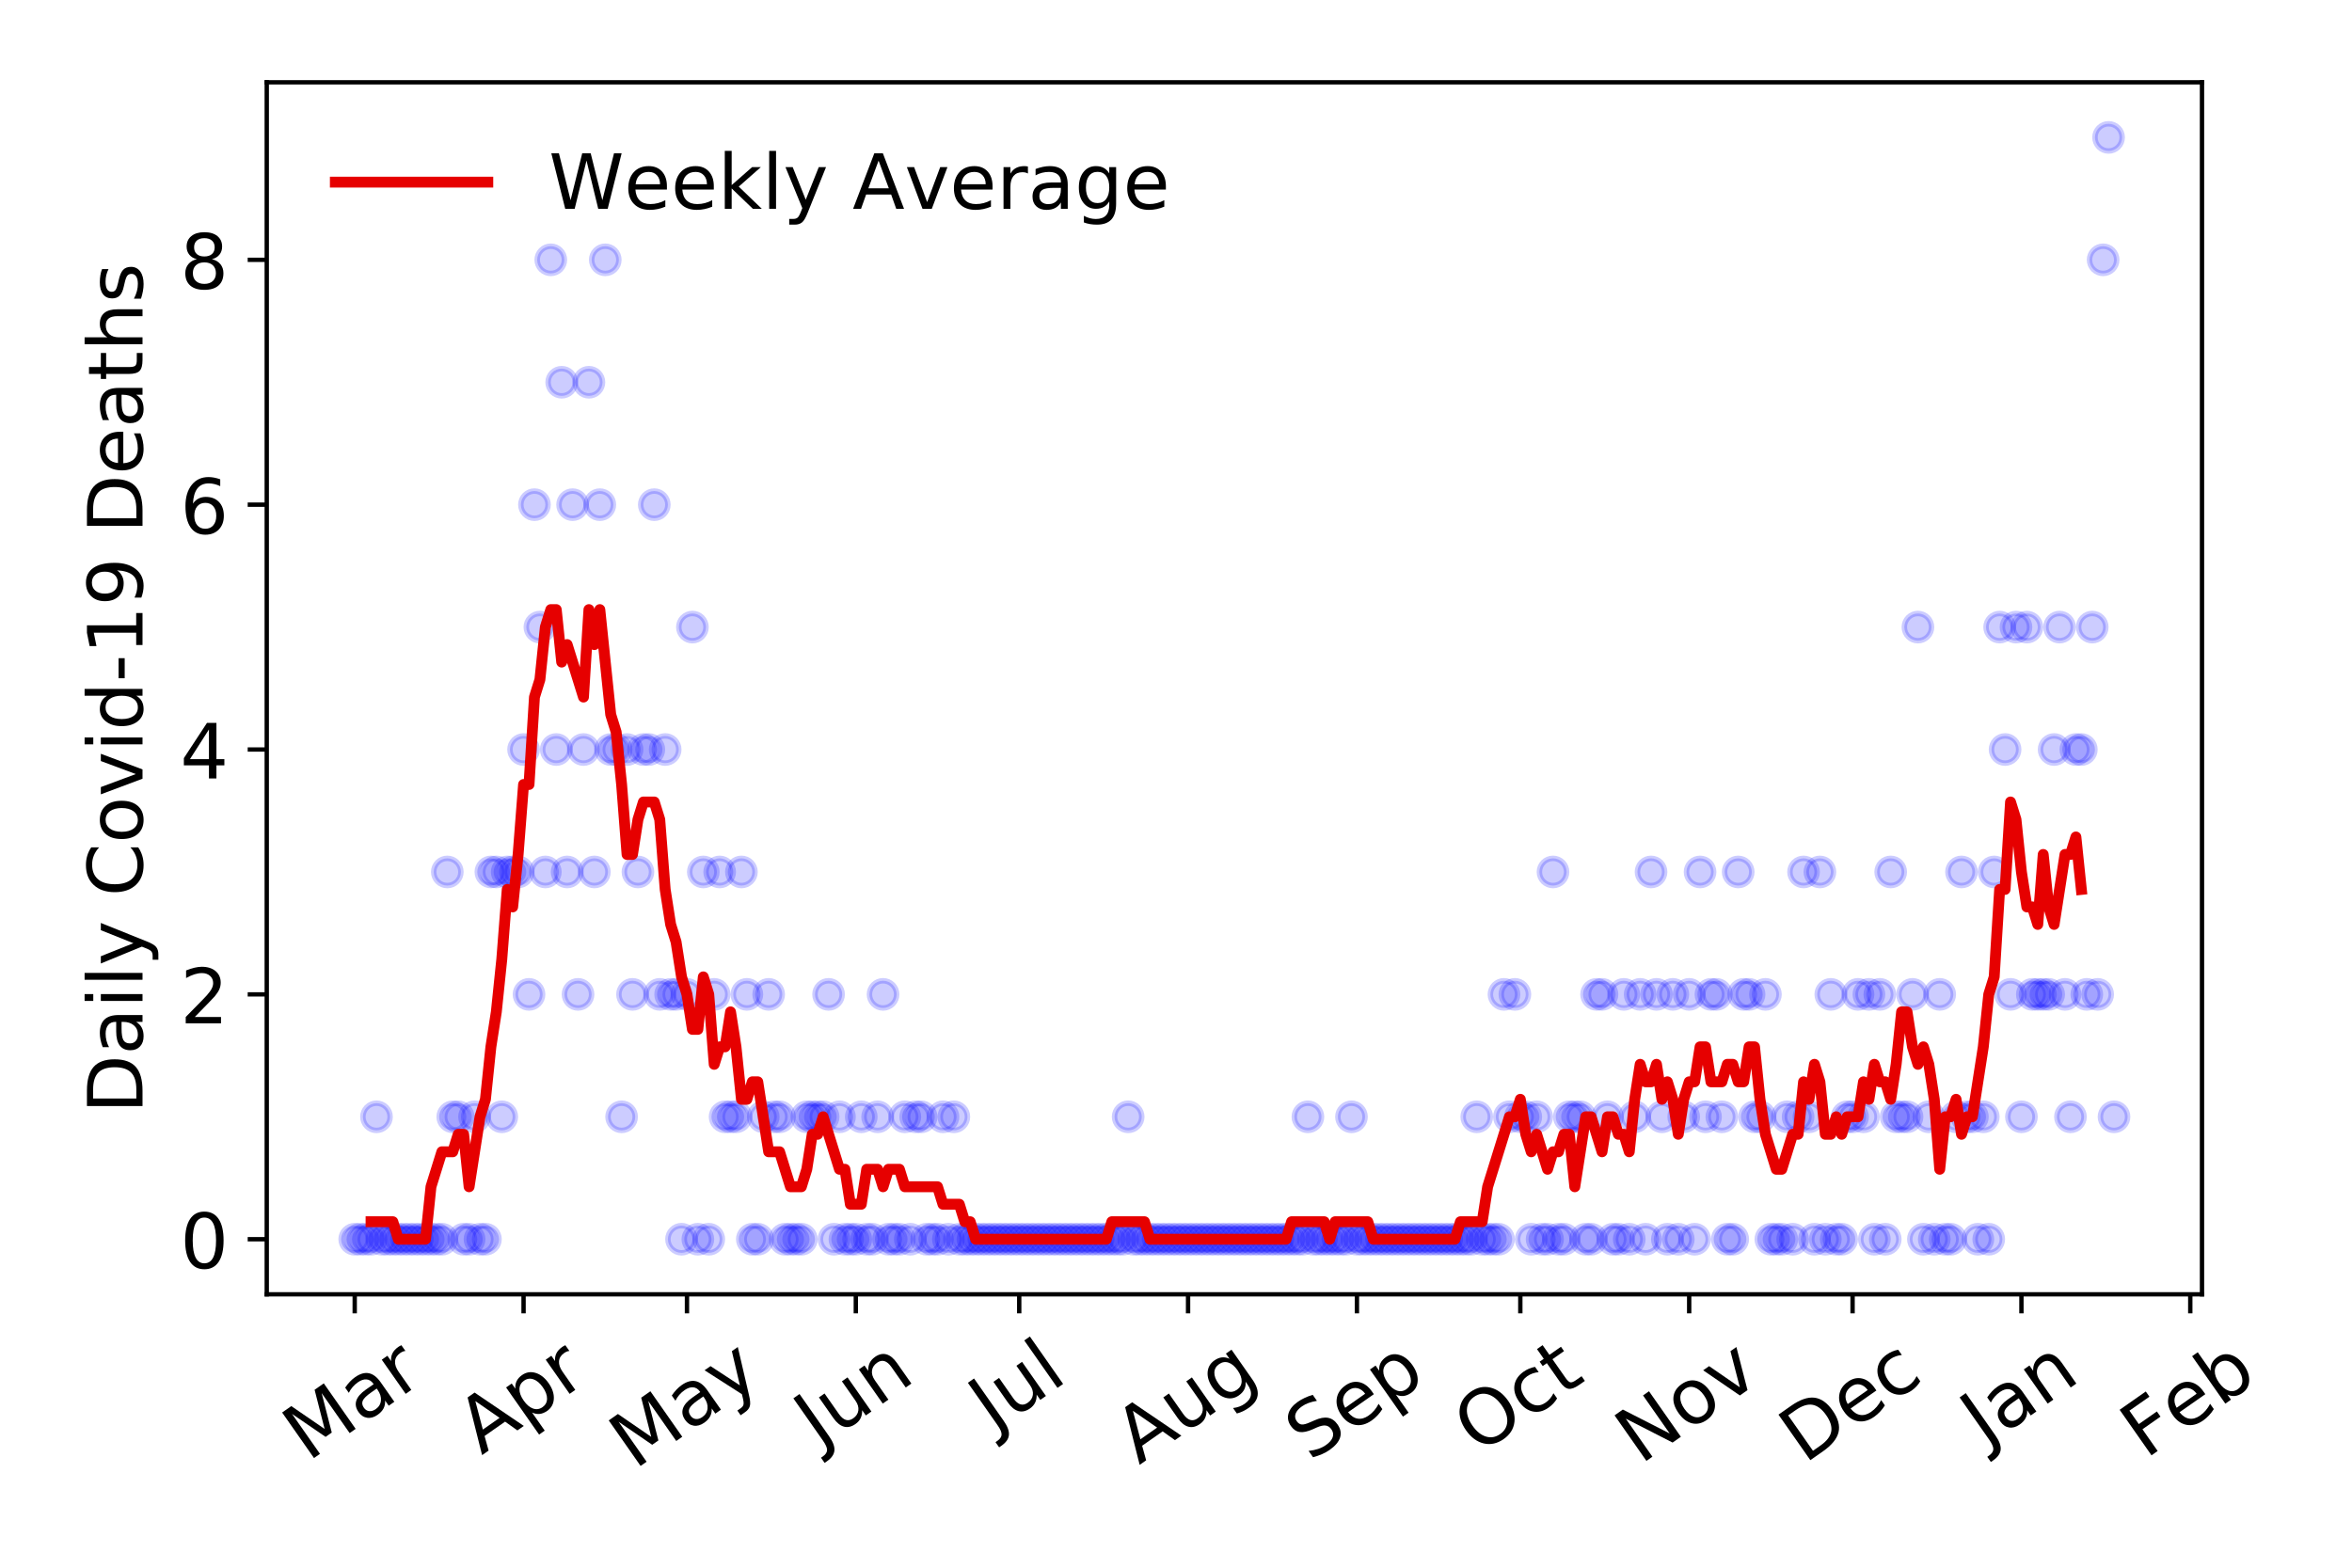 <?xml version="1.0" encoding="utf-8" standalone="no"?>
<!DOCTYPE svg PUBLIC "-//W3C//DTD SVG 1.1//EN"
  "http://www.w3.org/Graphics/SVG/1.1/DTD/svg11.dtd">
<!-- Created with matplotlib (https://matplotlib.org/) -->
<svg height="288pt" version="1.1" viewBox="0 0 432 288" width="432pt" xmlns="http://www.w3.org/2000/svg" xmlns:xlink="http://www.w3.org/1999/xlink">
 <defs>
  <style type="text/css">
*{stroke-linecap:butt;stroke-linejoin:round;}
  </style>
 </defs>
 <g id="figure_1">
  <g id="patch_1">
   <path d="M 0 288 
L 432 288 
L 432 0 
L 0 0 
z
" style="fill:#ffffff;"/>
  </g>
  <g id="axes_1">
   <g id="patch_2">
    <path d="M 48.995 237.778 
L 404.447 237.778 
L 404.447 15.12 
L 48.995 15.12 
z
" style="fill:#ffffff;"/>
   </g>
   <g id="matplotlib.axis_1">
    <g id="xtick_1">
     <g id="line2d_1">
      <defs>
       <path d="M 0 0 
L 0 3.5 
" id="m2aa0867e03" style="stroke:#000000;stroke-width:0.8;"/>
      </defs>
      <g>
       <use style="stroke:#000000;stroke-width:0.8;" x="65.152" xlink:href="#m2aa0867e03" y="237.778"/>
      </g>
     </g>
     <g id="text_1">
      <!-- Mar -->
      <defs>
       <path d="M 9.812 72.906 
L 24.516 72.906 
L 43.109 23.297 
L 61.812 72.906 
L 76.516 72.906 
L 76.516 0 
L 66.891 0 
L 66.891 64.016 
L 48.094 14.016 
L 38.188 14.016 
L 19.391 64.016 
L 19.391 0 
L 9.812 0 
z
" id="DejaVuSans-77"/>
       <path d="M 34.281 27.484 
Q 23.391 27.484 19.188 25 
Q 14.984 22.516 14.984 16.5 
Q 14.984 11.719 18.141 8.906 
Q 21.297 6.109 26.703 6.109 
Q 34.188 6.109 38.703 11.406 
Q 43.219 16.703 43.219 25.484 
L 43.219 27.484 
z
M 52.203 31.203 
L 52.203 0 
L 43.219 0 
L 43.219 8.297 
Q 40.141 3.328 35.547 0.953 
Q 30.953 -1.422 24.312 -1.422 
Q 15.922 -1.422 10.953 3.297 
Q 6 8.016 6 15.922 
Q 6 25.141 12.172 29.828 
Q 18.359 34.516 30.609 34.516 
L 43.219 34.516 
L 43.219 35.406 
Q 43.219 41.609 39.141 45 
Q 35.062 48.391 27.688 48.391 
Q 23 48.391 18.547 47.266 
Q 14.109 46.141 10.016 43.891 
L 10.016 52.203 
Q 14.938 54.109 19.578 55.047 
Q 24.219 56 28.609 56 
Q 40.484 56 46.344 49.844 
Q 52.203 43.703 52.203 31.203 
z
" id="DejaVuSans-97"/>
       <path d="M 41.109 46.297 
Q 39.594 47.172 37.812 47.578 
Q 36.031 48 33.891 48 
Q 26.266 48 22.188 43.047 
Q 18.109 38.094 18.109 28.812 
L 18.109 0 
L 9.078 0 
L 9.078 54.688 
L 18.109 54.688 
L 18.109 46.188 
Q 20.953 51.172 25.484 53.578 
Q 30.031 56 36.531 56 
Q 37.453 56 38.578 55.875 
Q 39.703 55.766 41.062 55.516 
z
" id="DejaVuSans-114"/>
      </defs>
      <g transform="translate(56.549 268.643)rotate(-35)scale(0.14 -0.14)">
       <use xlink:href="#DejaVuSans-77"/>
       <use x="86.279" xlink:href="#DejaVuSans-97"/>
       <use x="147.559" xlink:href="#DejaVuSans-114"/>
      </g>
     </g>
    </g>
    <g id="xtick_2">
     <g id="line2d_2">
      <g>
       <use style="stroke:#000000;stroke-width:0.8;" x="96.165" xlink:href="#m2aa0867e03" y="237.778"/>
      </g>
     </g>
     <g id="text_2">
      <!-- Apr -->
      <defs>
       <path d="M 34.188 63.188 
L 20.797 26.906 
L 47.609 26.906 
z
M 28.609 72.906 
L 39.797 72.906 
L 67.578 0 
L 57.328 0 
L 50.688 18.703 
L 17.828 18.703 
L 11.188 0 
L 0.781 0 
z
" id="DejaVuSans-65"/>
       <path d="M 18.109 8.203 
L 18.109 -20.797 
L 9.078 -20.797 
L 9.078 54.688 
L 18.109 54.688 
L 18.109 46.391 
Q 20.953 51.266 25.266 53.625 
Q 29.594 56 35.594 56 
Q 45.562 56 51.781 48.094 
Q 58.016 40.188 58.016 27.297 
Q 58.016 14.406 51.781 6.484 
Q 45.562 -1.422 35.594 -1.422 
Q 29.594 -1.422 25.266 0.953 
Q 20.953 3.328 18.109 8.203 
z
M 48.688 27.297 
Q 48.688 37.203 44.609 42.844 
Q 40.531 48.484 33.406 48.484 
Q 26.266 48.484 22.188 42.844 
Q 18.109 37.203 18.109 27.297 
Q 18.109 17.391 22.188 11.75 
Q 26.266 6.109 33.406 6.109 
Q 40.531 6.109 44.609 11.75 
Q 48.688 17.391 48.688 27.297 
z
" id="DejaVuSans-112"/>
      </defs>
      <g transform="translate(88.461 267.384)rotate(-35)scale(0.14 -0.14)">
       <use xlink:href="#DejaVuSans-65"/>
       <use x="68.408" xlink:href="#DejaVuSans-112"/>
       <use x="131.885" xlink:href="#DejaVuSans-114"/>
      </g>
     </g>
    </g>
    <g id="xtick_3">
     <g id="line2d_3">
      <g>
       <use style="stroke:#000000;stroke-width:0.8;" x="126.178" xlink:href="#m2aa0867e03" y="237.778"/>
      </g>
     </g>
     <g id="text_3">
      <!-- May -->
      <defs>
       <path d="M 32.172 -5.078 
Q 28.375 -14.844 24.75 -17.812 
Q 21.141 -20.797 15.094 -20.797 
L 7.906 -20.797 
L 7.906 -13.281 
L 13.188 -13.281 
Q 16.891 -13.281 18.938 -11.516 
Q 21 -9.766 23.484 -3.219 
L 25.094 0.875 
L 2.984 54.688 
L 12.5 54.688 
L 29.594 11.922 
L 46.688 54.688 
L 56.203 54.688 
z
" id="DejaVuSans-121"/>
      </defs>
      <g transform="translate(116.539 270.094)rotate(-35)scale(0.14 -0.14)">
       <use xlink:href="#DejaVuSans-77"/>
       <use x="86.279" xlink:href="#DejaVuSans-97"/>
       <use x="147.559" xlink:href="#DejaVuSans-121"/>
      </g>
     </g>
    </g>
    <g id="xtick_4">
     <g id="line2d_4">
      <g>
       <use style="stroke:#000000;stroke-width:0.8;" x="157.191" xlink:href="#m2aa0867e03" y="237.778"/>
      </g>
     </g>
     <g id="text_4">
      <!-- Jun -->
      <defs>
       <path d="M 9.812 72.906 
L 19.672 72.906 
L 19.672 5.078 
Q 19.672 -8.109 14.672 -14.062 
Q 9.672 -20.016 -1.422 -20.016 
L -5.172 -20.016 
L -5.172 -11.719 
L -2.094 -11.719 
Q 4.438 -11.719 7.125 -8.047 
Q 9.812 -4.391 9.812 5.078 
z
" id="DejaVuSans-74"/>
       <path d="M 8.5 21.578 
L 8.5 54.688 
L 17.484 54.688 
L 17.484 21.922 
Q 17.484 14.156 20.5 10.266 
Q 23.531 6.391 29.594 6.391 
Q 36.859 6.391 41.078 11.031 
Q 45.312 15.672 45.312 23.688 
L 45.312 54.688 
L 54.297 54.688 
L 54.297 0 
L 45.312 0 
L 45.312 8.406 
Q 42.047 3.422 37.719 1 
Q 33.406 -1.422 27.688 -1.422 
Q 18.266 -1.422 13.375 4.438 
Q 8.5 10.297 8.5 21.578 
z
M 31.109 56 
z
" id="DejaVuSans-117"/>
       <path d="M 54.891 33.016 
L 54.891 0 
L 45.906 0 
L 45.906 32.719 
Q 45.906 40.484 42.875 44.328 
Q 39.844 48.188 33.797 48.188 
Q 26.516 48.188 22.312 43.547 
Q 18.109 38.922 18.109 30.906 
L 18.109 0 
L 9.078 0 
L 9.078 54.688 
L 18.109 54.688 
L 18.109 46.188 
Q 21.344 51.125 25.703 53.562 
Q 30.078 56 35.797 56 
Q 45.219 56 50.047 50.172 
Q 54.891 44.344 54.891 33.016 
z
" id="DejaVuSans-110"/>
      </defs>
      <g transform="translate(150.448 266.039)rotate(-35)scale(0.14 -0.14)">
       <use xlink:href="#DejaVuSans-74"/>
       <use x="29.492" xlink:href="#DejaVuSans-117"/>
       <use x="92.871" xlink:href="#DejaVuSans-110"/>
      </g>
     </g>
    </g>
    <g id="xtick_5">
     <g id="line2d_5">
      <g>
       <use style="stroke:#000000;stroke-width:0.8;" x="187.204" xlink:href="#m2aa0867e03" y="237.778"/>
      </g>
     </g>
     <g id="text_5">
      <!-- Jul -->
      <defs>
       <path d="M 9.422 75.984 
L 18.406 75.984 
L 18.406 0 
L 9.422 0 
z
" id="DejaVuSans-108"/>
      </defs>
      <g transform="translate(182.501 263.181)rotate(-35)scale(0.14 -0.14)">
       <use xlink:href="#DejaVuSans-74"/>
       <use x="29.492" xlink:href="#DejaVuSans-117"/>
       <use x="92.871" xlink:href="#DejaVuSans-108"/>
      </g>
     </g>
    </g>
    <g id="xtick_6">
     <g id="line2d_6">
      <g>
       <use style="stroke:#000000;stroke-width:0.8;" x="218.217" xlink:href="#m2aa0867e03" y="237.778"/>
      </g>
     </g>
     <g id="text_6">
      <!-- Aug -->
      <defs>
       <path d="M 45.406 27.984 
Q 45.406 37.75 41.375 43.109 
Q 37.359 48.484 30.078 48.484 
Q 22.859 48.484 18.828 43.109 
Q 14.797 37.75 14.797 27.984 
Q 14.797 18.266 18.828 12.891 
Q 22.859 7.516 30.078 7.516 
Q 37.359 7.516 41.375 12.891 
Q 45.406 18.266 45.406 27.984 
z
M 54.391 6.781 
Q 54.391 -7.172 48.188 -13.984 
Q 42 -20.797 29.203 -20.797 
Q 24.469 -20.797 20.266 -20.094 
Q 16.062 -19.391 12.109 -17.922 
L 12.109 -9.188 
Q 16.062 -11.328 19.922 -12.344 
Q 23.781 -13.375 27.781 -13.375 
Q 36.625 -13.375 41.016 -8.766 
Q 45.406 -4.156 45.406 5.172 
L 45.406 9.625 
Q 42.625 4.781 38.281 2.391 
Q 33.938 0 27.875 0 
Q 17.828 0 11.672 7.656 
Q 5.516 15.328 5.516 27.984 
Q 5.516 40.672 11.672 48.328 
Q 17.828 56 27.875 56 
Q 33.938 56 38.281 53.609 
Q 42.625 51.219 45.406 46.391 
L 45.406 54.688 
L 54.391 54.688 
z
" id="DejaVuSans-103"/>
      </defs>
      <g transform="translate(209.236 269.172)rotate(-35)scale(0.14 -0.14)">
       <use xlink:href="#DejaVuSans-65"/>
       <use x="68.408" xlink:href="#DejaVuSans-117"/>
       <use x="131.787" xlink:href="#DejaVuSans-103"/>
      </g>
     </g>
    </g>
    <g id="xtick_7">
     <g id="line2d_7">
      <g>
       <use style="stroke:#000000;stroke-width:0.8;" x="249.23" xlink:href="#m2aa0867e03" y="237.778"/>
      </g>
     </g>
     <g id="text_7">
      <!-- Sep -->
      <defs>
       <path d="M 53.516 70.516 
L 53.516 60.891 
Q 47.906 63.578 42.922 64.891 
Q 37.938 66.219 33.297 66.219 
Q 25.25 66.219 20.875 63.094 
Q 16.5 59.969 16.5 54.203 
Q 16.5 49.359 19.406 46.891 
Q 22.312 44.438 30.422 42.922 
L 36.375 41.703 
Q 47.406 39.594 52.656 34.297 
Q 57.906 29 57.906 20.125 
Q 57.906 9.516 50.797 4.047 
Q 43.703 -1.422 29.984 -1.422 
Q 24.812 -1.422 18.969 -0.25 
Q 13.141 0.922 6.891 3.219 
L 6.891 13.375 
Q 12.891 10.016 18.656 8.297 
Q 24.422 6.594 29.984 6.594 
Q 38.422 6.594 43.016 9.906 
Q 47.609 13.234 47.609 19.391 
Q 47.609 24.75 44.312 27.781 
Q 41.016 30.812 33.5 32.328 
L 27.484 33.5 
Q 16.453 35.688 11.516 40.375 
Q 6.594 45.062 6.594 53.422 
Q 6.594 63.094 13.406 68.656 
Q 20.219 74.219 32.172 74.219 
Q 37.312 74.219 42.625 73.281 
Q 47.953 72.359 53.516 70.516 
z
" id="DejaVuSans-83"/>
       <path d="M 56.203 29.594 
L 56.203 25.203 
L 14.891 25.203 
Q 15.484 15.922 20.484 11.062 
Q 25.484 6.203 34.422 6.203 
Q 39.594 6.203 44.453 7.469 
Q 49.312 8.734 54.109 11.281 
L 54.109 2.781 
Q 49.266 0.734 44.188 -0.344 
Q 39.109 -1.422 33.891 -1.422 
Q 20.797 -1.422 13.156 6.188 
Q 5.516 13.812 5.516 26.812 
Q 5.516 40.234 12.766 48.109 
Q 20.016 56 32.328 56 
Q 43.359 56 49.781 48.891 
Q 56.203 41.797 56.203 29.594 
z
M 47.219 32.234 
Q 47.125 39.594 43.094 43.984 
Q 39.062 48.391 32.422 48.391 
Q 24.906 48.391 20.391 44.141 
Q 15.875 39.891 15.188 32.172 
z
" id="DejaVuSans-101"/>
      </defs>
      <g transform="translate(240.638 268.629)rotate(-35)scale(0.14 -0.14)">
       <use xlink:href="#DejaVuSans-83"/>
       <use x="63.477" xlink:href="#DejaVuSans-101"/>
       <use x="125" xlink:href="#DejaVuSans-112"/>
      </g>
     </g>
    </g>
    <g id="xtick_8">
     <g id="line2d_8">
      <g>
       <use style="stroke:#000000;stroke-width:0.8;" x="279.243" xlink:href="#m2aa0867e03" y="237.778"/>
      </g>
     </g>
     <g id="text_8">
      <!-- Oct -->
      <defs>
       <path d="M 39.406 66.219 
Q 28.656 66.219 22.328 58.203 
Q 16.016 50.203 16.016 36.375 
Q 16.016 22.609 22.328 14.594 
Q 28.656 6.594 39.406 6.594 
Q 50.141 6.594 56.422 14.594 
Q 62.703 22.609 62.703 36.375 
Q 62.703 50.203 56.422 58.203 
Q 50.141 66.219 39.406 66.219 
z
M 39.406 74.219 
Q 54.734 74.219 63.906 63.938 
Q 73.094 53.656 73.094 36.375 
Q 73.094 19.141 63.906 8.859 
Q 54.734 -1.422 39.406 -1.422 
Q 24.031 -1.422 14.812 8.828 
Q 5.609 19.094 5.609 36.375 
Q 5.609 53.656 14.812 63.938 
Q 24.031 74.219 39.406 74.219 
z
" id="DejaVuSans-79"/>
       <path d="M 48.781 52.594 
L 48.781 44.188 
Q 44.969 46.297 41.141 47.344 
Q 37.312 48.391 33.406 48.391 
Q 24.656 48.391 19.812 42.844 
Q 14.984 37.312 14.984 27.297 
Q 14.984 17.281 19.812 11.734 
Q 24.656 6.203 33.406 6.203 
Q 37.312 6.203 41.141 7.25 
Q 44.969 8.297 48.781 10.406 
L 48.781 2.094 
Q 45.016 0.344 40.984 -0.531 
Q 36.969 -1.422 32.422 -1.422 
Q 20.062 -1.422 12.781 6.344 
Q 5.516 14.109 5.516 27.297 
Q 5.516 40.672 12.859 48.328 
Q 20.219 56 33.016 56 
Q 37.156 56 41.109 55.141 
Q 45.062 54.297 48.781 52.594 
z
" id="DejaVuSans-99"/>
       <path d="M 18.312 70.219 
L 18.312 54.688 
L 36.812 54.688 
L 36.812 47.703 
L 18.312 47.703 
L 18.312 18.016 
Q 18.312 11.328 20.141 9.422 
Q 21.969 7.516 27.594 7.516 
L 36.812 7.516 
L 36.812 0 
L 27.594 0 
Q 17.188 0 13.234 3.875 
Q 9.281 7.766 9.281 18.016 
L 9.281 47.703 
L 2.688 47.703 
L 2.688 54.688 
L 9.281 54.688 
L 9.281 70.219 
z
" id="DejaVuSans-116"/>
      </defs>
      <g transform="translate(271.545 267.377)rotate(-35)scale(0.14 -0.14)">
       <use xlink:href="#DejaVuSans-79"/>
       <use x="78.711" xlink:href="#DejaVuSans-99"/>
       <use x="133.691" xlink:href="#DejaVuSans-116"/>
      </g>
     </g>
    </g>
    <g id="xtick_9">
     <g id="line2d_9">
      <g>
       <use style="stroke:#000000;stroke-width:0.8;" x="310.257" xlink:href="#m2aa0867e03" y="237.778"/>
      </g>
     </g>
     <g id="text_9">
      <!-- Nov -->
      <defs>
       <path d="M 9.812 72.906 
L 23.094 72.906 
L 55.422 11.922 
L 55.422 72.906 
L 64.984 72.906 
L 64.984 0 
L 51.703 0 
L 19.391 60.984 
L 19.391 0 
L 9.812 0 
z
" id="DejaVuSans-78"/>
       <path d="M 30.609 48.391 
Q 23.391 48.391 19.188 42.75 
Q 14.984 37.109 14.984 27.297 
Q 14.984 17.484 19.156 11.844 
Q 23.344 6.203 30.609 6.203 
Q 37.797 6.203 41.984 11.859 
Q 46.188 17.531 46.188 27.297 
Q 46.188 37.016 41.984 42.703 
Q 37.797 48.391 30.609 48.391 
z
M 30.609 56 
Q 42.328 56 49.016 48.375 
Q 55.719 40.766 55.719 27.297 
Q 55.719 13.875 49.016 6.219 
Q 42.328 -1.422 30.609 -1.422 
Q 18.844 -1.422 12.172 6.219 
Q 5.516 13.875 5.516 27.297 
Q 5.516 40.766 12.172 48.375 
Q 18.844 56 30.609 56 
z
" id="DejaVuSans-111"/>
       <path d="M 2.984 54.688 
L 12.5 54.688 
L 29.594 8.797 
L 46.688 54.688 
L 56.203 54.688 
L 35.688 0 
L 23.484 0 
z
" id="DejaVuSans-118"/>
      </defs>
      <g transform="translate(301.28 269.166)rotate(-35)scale(0.14 -0.14)">
       <use xlink:href="#DejaVuSans-78"/>
       <use x="74.805" xlink:href="#DejaVuSans-111"/>
       <use x="135.986" xlink:href="#DejaVuSans-118"/>
      </g>
     </g>
    </g>
    <g id="xtick_10">
     <g id="line2d_10">
      <g>
       <use style="stroke:#000000;stroke-width:0.8;" x="340.269" xlink:href="#m2aa0867e03" y="237.778"/>
      </g>
     </g>
     <g id="text_10">
      <!-- Dec -->
      <defs>
       <path d="M 19.672 64.797 
L 19.672 8.109 
L 31.594 8.109 
Q 46.688 8.109 53.688 14.938 
Q 60.688 21.781 60.688 36.531 
Q 60.688 51.172 53.688 57.984 
Q 46.688 64.797 31.594 64.797 
z
M 9.812 72.906 
L 30.078 72.906 
Q 51.266 72.906 61.172 64.094 
Q 71.094 55.281 71.094 36.531 
Q 71.094 17.672 61.125 8.828 
Q 51.172 0 30.078 0 
L 9.812 0 
z
" id="DejaVuSans-68"/>
      </defs>
      <g transform="translate(331.389 269.032)rotate(-35)scale(0.14 -0.14)">
       <use xlink:href="#DejaVuSans-68"/>
       <use x="77.002" xlink:href="#DejaVuSans-101"/>
       <use x="138.525" xlink:href="#DejaVuSans-99"/>
      </g>
     </g>
    </g>
    <g id="xtick_11">
     <g id="line2d_11">
      <g>
       <use style="stroke:#000000;stroke-width:0.8;" x="371.283" xlink:href="#m2aa0867e03" y="237.778"/>
      </g>
     </g>
     <g id="text_11">
      <!-- Jan -->
      <g transform="translate(364.659 265.871)rotate(-35)scale(0.14 -0.14)">
       <use xlink:href="#DejaVuSans-74"/>
       <use x="29.492" xlink:href="#DejaVuSans-97"/>
       <use x="90.771" xlink:href="#DejaVuSans-110"/>
      </g>
     </g>
    </g>
    <g id="xtick_12">
     <g id="line2d_12">
      <g>
       <use style="stroke:#000000;stroke-width:0.8;" x="402.296" xlink:href="#m2aa0867e03" y="237.778"/>
      </g>
     </g>
     <g id="text_12">
      <!-- Feb -->
      <defs>
       <path d="M 9.812 72.906 
L 51.703 72.906 
L 51.703 64.594 
L 19.672 64.594 
L 19.672 43.109 
L 48.578 43.109 
L 48.578 34.812 
L 19.672 34.812 
L 19.672 0 
L 9.812 0 
z
" id="DejaVuSans-70"/>
       <path d="M 48.688 27.297 
Q 48.688 37.203 44.609 42.844 
Q 40.531 48.484 33.406 48.484 
Q 26.266 48.484 22.188 42.844 
Q 18.109 37.203 18.109 27.297 
Q 18.109 17.391 22.188 11.75 
Q 26.266 6.109 33.406 6.109 
Q 40.531 6.109 44.609 11.75 
Q 48.688 17.391 48.688 27.297 
z
M 18.109 46.391 
Q 20.953 51.266 25.266 53.625 
Q 29.594 56 35.594 56 
Q 45.562 56 51.781 48.094 
Q 58.016 40.188 58.016 27.297 
Q 58.016 14.406 51.781 6.484 
Q 45.562 -1.422 35.594 -1.422 
Q 29.594 -1.422 25.266 0.953 
Q 20.953 3.328 18.109 8.203 
L 18.109 0 
L 9.078 0 
L 9.078 75.984 
L 18.109 75.984 
z
" id="DejaVuSans-98"/>
      </defs>
      <g transform="translate(394.05 268.143)rotate(-35)scale(0.14 -0.14)">
       <use xlink:href="#DejaVuSans-70"/>
       <use x="57.441" xlink:href="#DejaVuSans-101"/>
       <use x="118.965" xlink:href="#DejaVuSans-98"/>
      </g>
     </g>
    </g>
   </g>
   <g id="matplotlib.axis_2">
    <g id="ytick_1">
     <g id="line2d_13">
      <defs>
       <path d="M 0 0 
L -3.5 0 
" id="m26071392fe" style="stroke:#000000;stroke-width:0.8;"/>
      </defs>
      <g>
       <use style="stroke:#000000;stroke-width:0.8;" x="48.995" xlink:href="#m26071392fe" y="227.657"/>
      </g>
     </g>
     <g id="text_13">
      <!-- 0 -->
      <defs>
       <path d="M 31.781 66.406 
Q 24.172 66.406 20.328 58.906 
Q 16.5 51.422 16.5 36.375 
Q 16.5 21.391 20.328 13.891 
Q 24.172 6.391 31.781 6.391 
Q 39.453 6.391 43.281 13.891 
Q 47.125 21.391 47.125 36.375 
Q 47.125 51.422 43.281 58.906 
Q 39.453 66.406 31.781 66.406 
z
M 31.781 74.219 
Q 44.047 74.219 50.516 64.516 
Q 56.984 54.828 56.984 36.375 
Q 56.984 17.969 50.516 8.266 
Q 44.047 -1.422 31.781 -1.422 
Q 19.531 -1.422 13.062 8.266 
Q 6.594 17.969 6.594 36.375 
Q 6.594 54.828 13.062 64.516 
Q 19.531 74.219 31.781 74.219 
z
" id="DejaVuSans-48"/>
      </defs>
      <g transform="translate(33.087 232.976)scale(0.14 -0.14)">
       <use xlink:href="#DejaVuSans-48"/>
      </g>
     </g>
    </g>
    <g id="ytick_2">
     <g id="line2d_14">
      <g>
       <use style="stroke:#000000;stroke-width:0.8;" x="48.995" xlink:href="#m26071392fe" y="182.676"/>
      </g>
     </g>
     <g id="text_14">
      <!-- 2 -->
      <defs>
       <path d="M 19.188 8.297 
L 53.609 8.297 
L 53.609 0 
L 7.328 0 
L 7.328 8.297 
Q 12.938 14.109 22.625 23.891 
Q 32.328 33.688 34.812 36.531 
Q 39.547 41.844 41.422 45.531 
Q 43.312 49.219 43.312 52.781 
Q 43.312 58.594 39.234 62.25 
Q 35.156 65.922 28.609 65.922 
Q 23.969 65.922 18.812 64.312 
Q 13.672 62.703 7.812 59.422 
L 7.812 69.391 
Q 13.766 71.781 18.938 73 
Q 24.125 74.219 28.422 74.219 
Q 39.75 74.219 46.484 68.547 
Q 53.219 62.891 53.219 53.422 
Q 53.219 48.922 51.531 44.891 
Q 49.859 40.875 45.406 35.406 
Q 44.188 33.984 37.641 27.219 
Q 31.109 20.453 19.188 8.297 
z
" id="DejaVuSans-50"/>
      </defs>
      <g transform="translate(33.087 187.995)scale(0.14 -0.14)">
       <use xlink:href="#DejaVuSans-50"/>
      </g>
     </g>
    </g>
    <g id="ytick_3">
     <g id="line2d_15">
      <g>
       <use style="stroke:#000000;stroke-width:0.8;" x="48.995" xlink:href="#m26071392fe" y="137.694"/>
      </g>
     </g>
     <g id="text_15">
      <!-- 4 -->
      <defs>
       <path d="M 37.797 64.312 
L 12.891 25.391 
L 37.797 25.391 
z
M 35.203 72.906 
L 47.609 72.906 
L 47.609 25.391 
L 58.016 25.391 
L 58.016 17.188 
L 47.609 17.188 
L 47.609 0 
L 37.797 0 
L 37.797 17.188 
L 4.891 17.188 
L 4.891 26.703 
z
" id="DejaVuSans-52"/>
      </defs>
      <g transform="translate(33.087 143.013)scale(0.14 -0.14)">
       <use xlink:href="#DejaVuSans-52"/>
      </g>
     </g>
    </g>
    <g id="ytick_4">
     <g id="line2d_16">
      <g>
       <use style="stroke:#000000;stroke-width:0.8;" x="48.995" xlink:href="#m26071392fe" y="92.713"/>
      </g>
     </g>
     <g id="text_16">
      <!-- 6 -->
      <defs>
       <path d="M 33.016 40.375 
Q 26.375 40.375 22.484 35.828 
Q 18.609 31.297 18.609 23.391 
Q 18.609 15.531 22.484 10.953 
Q 26.375 6.391 33.016 6.391 
Q 39.656 6.391 43.531 10.953 
Q 47.406 15.531 47.406 23.391 
Q 47.406 31.297 43.531 35.828 
Q 39.656 40.375 33.016 40.375 
z
M 52.594 71.297 
L 52.594 62.312 
Q 48.875 64.062 45.094 64.984 
Q 41.312 65.922 37.594 65.922 
Q 27.828 65.922 22.672 59.328 
Q 17.531 52.734 16.797 39.406 
Q 19.672 43.656 24.016 45.922 
Q 28.375 48.188 33.594 48.188 
Q 44.578 48.188 50.953 41.516 
Q 57.328 34.859 57.328 23.391 
Q 57.328 12.156 50.688 5.359 
Q 44.047 -1.422 33.016 -1.422 
Q 20.359 -1.422 13.672 8.266 
Q 6.984 17.969 6.984 36.375 
Q 6.984 53.656 15.188 63.938 
Q 23.391 74.219 37.203 74.219 
Q 40.922 74.219 44.703 73.484 
Q 48.484 72.75 52.594 71.297 
z
" id="DejaVuSans-54"/>
      </defs>
      <g transform="translate(33.087 98.032)scale(0.14 -0.14)">
       <use xlink:href="#DejaVuSans-54"/>
      </g>
     </g>
    </g>
    <g id="ytick_5">
     <g id="line2d_17">
      <g>
       <use style="stroke:#000000;stroke-width:0.8;" x="48.995" xlink:href="#m26071392fe" y="47.732"/>
      </g>
     </g>
     <g id="text_17">
      <!-- 8 -->
      <defs>
       <path d="M 31.781 34.625 
Q 24.75 34.625 20.719 30.859 
Q 16.703 27.094 16.703 20.516 
Q 16.703 13.922 20.719 10.156 
Q 24.75 6.391 31.781 6.391 
Q 38.812 6.391 42.859 10.172 
Q 46.922 13.969 46.922 20.516 
Q 46.922 27.094 42.891 30.859 
Q 38.875 34.625 31.781 34.625 
z
M 21.922 38.812 
Q 15.578 40.375 12.031 44.719 
Q 8.5 49.078 8.5 55.328 
Q 8.5 64.062 14.719 69.141 
Q 20.953 74.219 31.781 74.219 
Q 42.672 74.219 48.875 69.141 
Q 55.078 64.062 55.078 55.328 
Q 55.078 49.078 51.531 44.719 
Q 48 40.375 41.703 38.812 
Q 48.828 37.156 52.797 32.312 
Q 56.781 27.484 56.781 20.516 
Q 56.781 9.906 50.312 4.234 
Q 43.844 -1.422 31.781 -1.422 
Q 19.734 -1.422 13.25 4.234 
Q 6.781 9.906 6.781 20.516 
Q 6.781 27.484 10.781 32.312 
Q 14.797 37.156 21.922 38.812 
z
M 18.312 54.391 
Q 18.312 48.734 21.844 45.562 
Q 25.391 42.391 31.781 42.391 
Q 38.141 42.391 41.719 45.562 
Q 45.312 48.734 45.312 54.391 
Q 45.312 60.062 41.719 63.234 
Q 38.141 66.406 31.781 66.406 
Q 25.391 66.406 21.844 63.234 
Q 18.312 60.062 18.312 54.391 
z
" id="DejaVuSans-56"/>
      </defs>
      <g transform="translate(33.087 53.05)scale(0.14 -0.14)">
       <use xlink:href="#DejaVuSans-56"/>
      </g>
     </g>
    </g>
    <g id="text_18">
     <!-- Daily Covid-19 Deaths -->
     <defs>
      <path d="M 9.422 54.688 
L 18.406 54.688 
L 18.406 0 
L 9.422 0 
z
M 9.422 75.984 
L 18.406 75.984 
L 18.406 64.594 
L 9.422 64.594 
z
" id="DejaVuSans-105"/>
      <path id="DejaVuSans-32"/>
      <path d="M 64.406 67.281 
L 64.406 56.891 
Q 59.422 61.531 53.781 63.812 
Q 48.141 66.109 41.797 66.109 
Q 29.297 66.109 22.656 58.469 
Q 16.016 50.828 16.016 36.375 
Q 16.016 21.969 22.656 14.328 
Q 29.297 6.688 41.797 6.688 
Q 48.141 6.688 53.781 8.984 
Q 59.422 11.281 64.406 15.922 
L 64.406 5.609 
Q 59.234 2.094 53.438 0.328 
Q 47.656 -1.422 41.219 -1.422 
Q 24.656 -1.422 15.125 8.703 
Q 5.609 18.844 5.609 36.375 
Q 5.609 53.953 15.125 64.078 
Q 24.656 74.219 41.219 74.219 
Q 47.75 74.219 53.531 72.484 
Q 59.328 70.75 64.406 67.281 
z
" id="DejaVuSans-67"/>
      <path d="M 45.406 46.391 
L 45.406 75.984 
L 54.391 75.984 
L 54.391 0 
L 45.406 0 
L 45.406 8.203 
Q 42.578 3.328 38.25 0.953 
Q 33.938 -1.422 27.875 -1.422 
Q 17.969 -1.422 11.734 6.484 
Q 5.516 14.406 5.516 27.297 
Q 5.516 40.188 11.734 48.094 
Q 17.969 56 27.875 56 
Q 33.938 56 38.25 53.625 
Q 42.578 51.266 45.406 46.391 
z
M 14.797 27.297 
Q 14.797 17.391 18.875 11.75 
Q 22.953 6.109 30.078 6.109 
Q 37.203 6.109 41.297 11.75 
Q 45.406 17.391 45.406 27.297 
Q 45.406 37.203 41.297 42.844 
Q 37.203 48.484 30.078 48.484 
Q 22.953 48.484 18.875 42.844 
Q 14.797 37.203 14.797 27.297 
z
" id="DejaVuSans-100"/>
      <path d="M 4.891 31.391 
L 31.203 31.391 
L 31.203 23.391 
L 4.891 23.391 
z
" id="DejaVuSans-45"/>
      <path d="M 12.406 8.297 
L 28.516 8.297 
L 28.516 63.922 
L 10.984 60.406 
L 10.984 69.391 
L 28.422 72.906 
L 38.281 72.906 
L 38.281 8.297 
L 54.391 8.297 
L 54.391 0 
L 12.406 0 
z
" id="DejaVuSans-49"/>
      <path d="M 10.984 1.516 
L 10.984 10.5 
Q 14.703 8.734 18.5 7.812 
Q 22.312 6.891 25.984 6.891 
Q 35.75 6.891 40.891 13.453 
Q 46.047 20.016 46.781 33.406 
Q 43.953 29.203 39.594 26.953 
Q 35.25 24.703 29.984 24.703 
Q 19.047 24.703 12.672 31.312 
Q 6.297 37.938 6.297 49.422 
Q 6.297 60.641 12.938 67.422 
Q 19.578 74.219 30.609 74.219 
Q 43.266 74.219 49.922 64.516 
Q 56.594 54.828 56.594 36.375 
Q 56.594 19.141 48.406 8.859 
Q 40.234 -1.422 26.422 -1.422 
Q 22.703 -1.422 18.891 -0.688 
Q 15.094 0.047 10.984 1.516 
z
M 30.609 32.422 
Q 37.25 32.422 41.125 36.953 
Q 45.016 41.5 45.016 49.422 
Q 45.016 57.281 41.125 61.844 
Q 37.25 66.406 30.609 66.406 
Q 23.969 66.406 20.094 61.844 
Q 16.219 57.281 16.219 49.422 
Q 16.219 41.5 20.094 36.953 
Q 23.969 32.422 30.609 32.422 
z
" id="DejaVuSans-57"/>
      <path d="M 54.891 33.016 
L 54.891 0 
L 45.906 0 
L 45.906 32.719 
Q 45.906 40.484 42.875 44.328 
Q 39.844 48.188 33.797 48.188 
Q 26.516 48.188 22.312 43.547 
Q 18.109 38.922 18.109 30.906 
L 18.109 0 
L 9.078 0 
L 9.078 75.984 
L 18.109 75.984 
L 18.109 46.188 
Q 21.344 51.125 25.703 53.562 
Q 30.078 56 35.797 56 
Q 45.219 56 50.047 50.172 
Q 54.891 44.344 54.891 33.016 
z
" id="DejaVuSans-104"/>
      <path d="M 44.281 53.078 
L 44.281 44.578 
Q 40.484 46.531 36.375 47.5 
Q 32.281 48.484 27.875 48.484 
Q 21.188 48.484 17.844 46.438 
Q 14.5 44.391 14.5 40.281 
Q 14.5 37.156 16.891 35.375 
Q 19.281 33.594 26.516 31.984 
L 29.594 31.297 
Q 39.156 29.25 43.188 25.516 
Q 47.219 21.781 47.219 15.094 
Q 47.219 7.469 41.188 3.016 
Q 35.156 -1.422 24.609 -1.422 
Q 20.219 -1.422 15.453 -0.562 
Q 10.688 0.297 5.422 2 
L 5.422 11.281 
Q 10.406 8.688 15.234 7.391 
Q 20.062 6.109 24.812 6.109 
Q 31.156 6.109 34.562 8.281 
Q 37.984 10.453 37.984 14.406 
Q 37.984 18.062 35.516 20.016 
Q 33.062 21.969 24.703 23.781 
L 21.578 24.516 
Q 13.234 26.266 9.516 29.906 
Q 5.812 33.547 5.812 39.891 
Q 5.812 47.609 11.281 51.797 
Q 16.75 56 26.812 56 
Q 31.781 56 36.172 55.266 
Q 40.578 54.547 44.281 53.078 
z
" id="DejaVuSans-115"/>
     </defs>
     <g transform="translate(26.176 204.56)rotate(-90)scale(0.14 -0.14)">
      <use xlink:href="#DejaVuSans-68"/>
      <use x="77.002" xlink:href="#DejaVuSans-97"/>
      <use x="138.281" xlink:href="#DejaVuSans-105"/>
      <use x="166.064" xlink:href="#DejaVuSans-108"/>
      <use x="193.848" xlink:href="#DejaVuSans-121"/>
      <use x="253.027" xlink:href="#DejaVuSans-32"/>
      <use x="284.814" xlink:href="#DejaVuSans-67"/>
      <use x="354.639" xlink:href="#DejaVuSans-111"/>
      <use x="415.82" xlink:href="#DejaVuSans-118"/>
      <use x="475" xlink:href="#DejaVuSans-105"/>
      <use x="502.783" xlink:href="#DejaVuSans-100"/>
      <use x="566.26" xlink:href="#DejaVuSans-45"/>
      <use x="602.344" xlink:href="#DejaVuSans-49"/>
      <use x="665.967" xlink:href="#DejaVuSans-57"/>
      <use x="729.59" xlink:href="#DejaVuSans-32"/>
      <use x="761.377" xlink:href="#DejaVuSans-68"/>
      <use x="838.379" xlink:href="#DejaVuSans-101"/>
      <use x="899.902" xlink:href="#DejaVuSans-97"/>
      <use x="961.182" xlink:href="#DejaVuSans-116"/>
      <use x="1000.391" xlink:href="#DejaVuSans-104"/>
      <use x="1063.77" xlink:href="#DejaVuSans-115"/>
     </g>
    </g>
   </g>
   <g id="line2d_18">
    <defs>
     <path d="M 0 2.5 
C 0.663 2.5 1.299 2.237 1.768 1.768 
C 2.237 1.299 2.5 0.663 2.5 0 
C 2.5 -0.663 2.237 -1.299 1.768 -1.768 
C 1.299 -2.237 0.663 -2.5 0 -2.5 
C -0.663 -2.5 -1.299 -2.237 -1.768 -1.768 
C -2.237 -1.299 -2.5 -0.663 -2.5 0 
C -2.5 0.663 -2.237 1.299 -1.768 1.768 
C -1.299 2.237 -0.663 2.5 0 2.5 
z
" id="me9b82238d2" style="stroke:#0000ff;stroke-opacity:0.2;"/>
    </defs>
    <g clip-path="url(#p610d4fe1d0)">
     <use style="fill:#0000ff;fill-opacity:0.2;stroke:#0000ff;stroke-opacity:0.2;" x="65.152" xlink:href="#me9b82238d2" y="227.657"/>
     <use style="fill:#0000ff;fill-opacity:0.2;stroke:#0000ff;stroke-opacity:0.2;" x="66.152" xlink:href="#me9b82238d2" y="227.657"/>
     <use style="fill:#0000ff;fill-opacity:0.2;stroke:#0000ff;stroke-opacity:0.2;" x="67.153" xlink:href="#me9b82238d2" y="227.657"/>
     <use style="fill:#0000ff;fill-opacity:0.2;stroke:#0000ff;stroke-opacity:0.2;" x="68.153" xlink:href="#me9b82238d2" y="227.657"/>
     <use style="fill:#0000ff;fill-opacity:0.2;stroke:#0000ff;stroke-opacity:0.2;" x="69.154" xlink:href="#me9b82238d2" y="205.167"/>
     <use style="fill:#0000ff;fill-opacity:0.2;stroke:#0000ff;stroke-opacity:0.2;" x="70.154" xlink:href="#me9b82238d2" y="227.657"/>
     <use style="fill:#0000ff;fill-opacity:0.2;stroke:#0000ff;stroke-opacity:0.2;" x="71.154" xlink:href="#me9b82238d2" y="227.657"/>
     <use style="fill:#0000ff;fill-opacity:0.2;stroke:#0000ff;stroke-opacity:0.2;" x="72.155" xlink:href="#me9b82238d2" y="227.657"/>
     <use style="fill:#0000ff;fill-opacity:0.2;stroke:#0000ff;stroke-opacity:0.2;" x="73.155" xlink:href="#me9b82238d2" y="227.657"/>
     <use style="fill:#0000ff;fill-opacity:0.2;stroke:#0000ff;stroke-opacity:0.2;" x="74.156" xlink:href="#me9b82238d2" y="227.657"/>
     <use style="fill:#0000ff;fill-opacity:0.2;stroke:#0000ff;stroke-opacity:0.2;" x="75.156" xlink:href="#me9b82238d2" y="227.657"/>
     <use style="fill:#0000ff;fill-opacity:0.2;stroke:#0000ff;stroke-opacity:0.2;" x="76.157" xlink:href="#me9b82238d2" y="227.657"/>
     <use style="fill:#0000ff;fill-opacity:0.2;stroke:#0000ff;stroke-opacity:0.2;" x="77.157" xlink:href="#me9b82238d2" y="227.657"/>
     <use style="fill:#0000ff;fill-opacity:0.2;stroke:#0000ff;stroke-opacity:0.2;" x="78.157" xlink:href="#me9b82238d2" y="227.657"/>
     <use style="fill:#0000ff;fill-opacity:0.2;stroke:#0000ff;stroke-opacity:0.2;" x="79.158" xlink:href="#me9b82238d2" y="227.657"/>
     <use style="fill:#0000ff;fill-opacity:0.2;stroke:#0000ff;stroke-opacity:0.2;" x="80.158" xlink:href="#me9b82238d2" y="227.657"/>
     <use style="fill:#0000ff;fill-opacity:0.2;stroke:#0000ff;stroke-opacity:0.2;" x="81.159" xlink:href="#me9b82238d2" y="227.657"/>
     <use style="fill:#0000ff;fill-opacity:0.2;stroke:#0000ff;stroke-opacity:0.2;" x="82.159" xlink:href="#me9b82238d2" y="160.185"/>
     <use style="fill:#0000ff;fill-opacity:0.2;stroke:#0000ff;stroke-opacity:0.2;" x="83.16" xlink:href="#me9b82238d2" y="205.167"/>
     <use style="fill:#0000ff;fill-opacity:0.2;stroke:#0000ff;stroke-opacity:0.2;" x="84.16" xlink:href="#me9b82238d2" y="205.167"/>
     <use style="fill:#0000ff;fill-opacity:0.2;stroke:#0000ff;stroke-opacity:0.2;" x="85.16" xlink:href="#me9b82238d2" y="227.657"/>
     <use style="fill:#0000ff;fill-opacity:0.2;stroke:#0000ff;stroke-opacity:0.2;" x="86.161" xlink:href="#me9b82238d2" y="227.657"/>
     <use style="fill:#0000ff;fill-opacity:0.2;stroke:#0000ff;stroke-opacity:0.2;" x="87.161" xlink:href="#me9b82238d2" y="205.167"/>
     <use style="fill:#0000ff;fill-opacity:0.2;stroke:#0000ff;stroke-opacity:0.2;" x="88.162" xlink:href="#me9b82238d2" y="227.657"/>
     <use style="fill:#0000ff;fill-opacity:0.2;stroke:#0000ff;stroke-opacity:0.2;" x="89.162" xlink:href="#me9b82238d2" y="227.657"/>
     <use style="fill:#0000ff;fill-opacity:0.2;stroke:#0000ff;stroke-opacity:0.2;" x="90.163" xlink:href="#me9b82238d2" y="160.185"/>
     <use style="fill:#0000ff;fill-opacity:0.2;stroke:#0000ff;stroke-opacity:0.2;" x="91.163" xlink:href="#me9b82238d2" y="160.185"/>
     <use style="fill:#0000ff;fill-opacity:0.2;stroke:#0000ff;stroke-opacity:0.2;" x="92.163" xlink:href="#me9b82238d2" y="205.167"/>
     <use style="fill:#0000ff;fill-opacity:0.2;stroke:#0000ff;stroke-opacity:0.2;" x="93.164" xlink:href="#me9b82238d2" y="160.185"/>
     <use style="fill:#0000ff;fill-opacity:0.2;stroke:#0000ff;stroke-opacity:0.2;" x="94.164" xlink:href="#me9b82238d2" y="160.185"/>
     <use style="fill:#0000ff;fill-opacity:0.2;stroke:#0000ff;stroke-opacity:0.2;" x="95.165" xlink:href="#me9b82238d2" y="160.185"/>
     <use style="fill:#0000ff;fill-opacity:0.2;stroke:#0000ff;stroke-opacity:0.2;" x="96.165" xlink:href="#me9b82238d2" y="137.694"/>
     <use style="fill:#0000ff;fill-opacity:0.2;stroke:#0000ff;stroke-opacity:0.2;" x="97.166" xlink:href="#me9b82238d2" y="182.676"/>
     <use style="fill:#0000ff;fill-opacity:0.2;stroke:#0000ff;stroke-opacity:0.2;" x="98.166" xlink:href="#me9b82238d2" y="92.713"/>
     <use style="fill:#0000ff;fill-opacity:0.2;stroke:#0000ff;stroke-opacity:0.2;" x="99.166" xlink:href="#me9b82238d2" y="115.204"/>
     <use style="fill:#0000ff;fill-opacity:0.2;stroke:#0000ff;stroke-opacity:0.2;" x="100.167" xlink:href="#me9b82238d2" y="160.185"/>
     <use style="fill:#0000ff;fill-opacity:0.2;stroke:#0000ff;stroke-opacity:0.2;" x="101.167" xlink:href="#me9b82238d2" y="47.732"/>
     <use style="fill:#0000ff;fill-opacity:0.2;stroke:#0000ff;stroke-opacity:0.2;" x="102.168" xlink:href="#me9b82238d2" y="137.694"/>
     <use style="fill:#0000ff;fill-opacity:0.2;stroke:#0000ff;stroke-opacity:0.2;" x="103.168" xlink:href="#me9b82238d2" y="70.222"/>
     <use style="fill:#0000ff;fill-opacity:0.2;stroke:#0000ff;stroke-opacity:0.2;" x="104.169" xlink:href="#me9b82238d2" y="160.185"/>
     <use style="fill:#0000ff;fill-opacity:0.2;stroke:#0000ff;stroke-opacity:0.2;" x="105.169" xlink:href="#me9b82238d2" y="92.713"/>
     <use style="fill:#0000ff;fill-opacity:0.2;stroke:#0000ff;stroke-opacity:0.2;" x="106.169" xlink:href="#me9b82238d2" y="182.676"/>
     <use style="fill:#0000ff;fill-opacity:0.2;stroke:#0000ff;stroke-opacity:0.2;" x="107.17" xlink:href="#me9b82238d2" y="137.694"/>
     <use style="fill:#0000ff;fill-opacity:0.2;stroke:#0000ff;stroke-opacity:0.2;" x="108.17" xlink:href="#me9b82238d2" y="70.222"/>
     <use style="fill:#0000ff;fill-opacity:0.2;stroke:#0000ff;stroke-opacity:0.2;" x="109.171" xlink:href="#me9b82238d2" y="160.185"/>
     <use style="fill:#0000ff;fill-opacity:0.2;stroke:#0000ff;stroke-opacity:0.2;" x="110.171" xlink:href="#me9b82238d2" y="92.713"/>
     <use style="fill:#0000ff;fill-opacity:0.2;stroke:#0000ff;stroke-opacity:0.2;" x="111.172" xlink:href="#me9b82238d2" y="47.732"/>
     <use style="fill:#0000ff;fill-opacity:0.2;stroke:#0000ff;stroke-opacity:0.2;" x="112.172" xlink:href="#me9b82238d2" y="137.694"/>
     <use style="fill:#0000ff;fill-opacity:0.2;stroke:#0000ff;stroke-opacity:0.2;" x="113.172" xlink:href="#me9b82238d2" y="137.694"/>
     <use style="fill:#0000ff;fill-opacity:0.2;stroke:#0000ff;stroke-opacity:0.2;" x="114.173" xlink:href="#me9b82238d2" y="205.167"/>
     <use style="fill:#0000ff;fill-opacity:0.2;stroke:#0000ff;stroke-opacity:0.2;" x="115.173" xlink:href="#me9b82238d2" y="137.694"/>
     <use style="fill:#0000ff;fill-opacity:0.2;stroke:#0000ff;stroke-opacity:0.2;" x="116.174" xlink:href="#me9b82238d2" y="182.676"/>
     <use style="fill:#0000ff;fill-opacity:0.2;stroke:#0000ff;stroke-opacity:0.2;" x="117.174" xlink:href="#me9b82238d2" y="160.185"/>
     <use style="fill:#0000ff;fill-opacity:0.2;stroke:#0000ff;stroke-opacity:0.2;" x="118.175" xlink:href="#me9b82238d2" y="137.694"/>
     <use style="fill:#0000ff;fill-opacity:0.2;stroke:#0000ff;stroke-opacity:0.2;" x="119.175" xlink:href="#me9b82238d2" y="137.694"/>
     <use style="fill:#0000ff;fill-opacity:0.2;stroke:#0000ff;stroke-opacity:0.2;" x="120.175" xlink:href="#me9b82238d2" y="92.713"/>
     <use style="fill:#0000ff;fill-opacity:0.2;stroke:#0000ff;stroke-opacity:0.2;" x="121.176" xlink:href="#me9b82238d2" y="182.676"/>
     <use style="fill:#0000ff;fill-opacity:0.2;stroke:#0000ff;stroke-opacity:0.2;" x="122.176" xlink:href="#me9b82238d2" y="137.694"/>
     <use style="fill:#0000ff;fill-opacity:0.2;stroke:#0000ff;stroke-opacity:0.2;" x="123.177" xlink:href="#me9b82238d2" y="182.676"/>
     <use style="fill:#0000ff;fill-opacity:0.2;stroke:#0000ff;stroke-opacity:0.2;" x="124.177" xlink:href="#me9b82238d2" y="182.676"/>
     <use style="fill:#0000ff;fill-opacity:0.2;stroke:#0000ff;stroke-opacity:0.2;" x="125.178" xlink:href="#me9b82238d2" y="227.657"/>
     <use style="fill:#0000ff;fill-opacity:0.2;stroke:#0000ff;stroke-opacity:0.2;" x="126.178" xlink:href="#me9b82238d2" y="182.676"/>
     <use style="fill:#0000ff;fill-opacity:0.2;stroke:#0000ff;stroke-opacity:0.2;" x="127.178" xlink:href="#me9b82238d2" y="115.204"/>
     <use style="fill:#0000ff;fill-opacity:0.2;stroke:#0000ff;stroke-opacity:0.2;" x="128.179" xlink:href="#me9b82238d2" y="227.657"/>
     <use style="fill:#0000ff;fill-opacity:0.2;stroke:#0000ff;stroke-opacity:0.2;" x="129.179" xlink:href="#me9b82238d2" y="160.185"/>
     <use style="fill:#0000ff;fill-opacity:0.2;stroke:#0000ff;stroke-opacity:0.2;" x="130.18" xlink:href="#me9b82238d2" y="227.657"/>
     <use style="fill:#0000ff;fill-opacity:0.2;stroke:#0000ff;stroke-opacity:0.2;" x="131.18" xlink:href="#me9b82238d2" y="182.676"/>
     <use style="fill:#0000ff;fill-opacity:0.2;stroke:#0000ff;stroke-opacity:0.2;" x="132.181" xlink:href="#me9b82238d2" y="160.185"/>
     <use style="fill:#0000ff;fill-opacity:0.2;stroke:#0000ff;stroke-opacity:0.2;" x="133.181" xlink:href="#me9b82238d2" y="205.167"/>
     <use style="fill:#0000ff;fill-opacity:0.2;stroke:#0000ff;stroke-opacity:0.2;" x="134.181" xlink:href="#me9b82238d2" y="205.167"/>
     <use style="fill:#0000ff;fill-opacity:0.2;stroke:#0000ff;stroke-opacity:0.2;" x="135.182" xlink:href="#me9b82238d2" y="205.167"/>
     <use style="fill:#0000ff;fill-opacity:0.2;stroke:#0000ff;stroke-opacity:0.2;" x="136.182" xlink:href="#me9b82238d2" y="160.185"/>
     <use style="fill:#0000ff;fill-opacity:0.2;stroke:#0000ff;stroke-opacity:0.2;" x="137.183" xlink:href="#me9b82238d2" y="182.676"/>
     <use style="fill:#0000ff;fill-opacity:0.2;stroke:#0000ff;stroke-opacity:0.2;" x="138.183" xlink:href="#me9b82238d2" y="227.657"/>
     <use style="fill:#0000ff;fill-opacity:0.2;stroke:#0000ff;stroke-opacity:0.2;" x="139.183" xlink:href="#me9b82238d2" y="227.657"/>
     <use style="fill:#0000ff;fill-opacity:0.2;stroke:#0000ff;stroke-opacity:0.2;" x="140.184" xlink:href="#me9b82238d2" y="205.167"/>
     <use style="fill:#0000ff;fill-opacity:0.2;stroke:#0000ff;stroke-opacity:0.2;" x="141.184" xlink:href="#me9b82238d2" y="182.676"/>
     <use style="fill:#0000ff;fill-opacity:0.2;stroke:#0000ff;stroke-opacity:0.2;" x="142.185" xlink:href="#me9b82238d2" y="205.167"/>
     <use style="fill:#0000ff;fill-opacity:0.2;stroke:#0000ff;stroke-opacity:0.2;" x="143.185" xlink:href="#me9b82238d2" y="205.167"/>
     <use style="fill:#0000ff;fill-opacity:0.2;stroke:#0000ff;stroke-opacity:0.2;" x="144.186" xlink:href="#me9b82238d2" y="227.657"/>
     <use style="fill:#0000ff;fill-opacity:0.2;stroke:#0000ff;stroke-opacity:0.2;" x="145.186" xlink:href="#me9b82238d2" y="227.657"/>
     <use style="fill:#0000ff;fill-opacity:0.2;stroke:#0000ff;stroke-opacity:0.2;" x="146.186" xlink:href="#me9b82238d2" y="227.657"/>
     <use style="fill:#0000ff;fill-opacity:0.2;stroke:#0000ff;stroke-opacity:0.2;" x="147.187" xlink:href="#me9b82238d2" y="227.657"/>
     <use style="fill:#0000ff;fill-opacity:0.2;stroke:#0000ff;stroke-opacity:0.2;" x="148.187" xlink:href="#me9b82238d2" y="205.167"/>
     <use style="fill:#0000ff;fill-opacity:0.2;stroke:#0000ff;stroke-opacity:0.2;" x="149.188" xlink:href="#me9b82238d2" y="205.167"/>
     <use style="fill:#0000ff;fill-opacity:0.2;stroke:#0000ff;stroke-opacity:0.2;" x="150.188" xlink:href="#me9b82238d2" y="205.167"/>
     <use style="fill:#0000ff;fill-opacity:0.2;stroke:#0000ff;stroke-opacity:0.2;" x="151.189" xlink:href="#me9b82238d2" y="205.167"/>
     <use style="fill:#0000ff;fill-opacity:0.2;stroke:#0000ff;stroke-opacity:0.2;" x="152.189" xlink:href="#me9b82238d2" y="182.676"/>
     <use style="fill:#0000ff;fill-opacity:0.2;stroke:#0000ff;stroke-opacity:0.2;" x="153.189" xlink:href="#me9b82238d2" y="227.657"/>
     <use style="fill:#0000ff;fill-opacity:0.2;stroke:#0000ff;stroke-opacity:0.2;" x="154.19" xlink:href="#me9b82238d2" y="205.167"/>
     <use style="fill:#0000ff;fill-opacity:0.2;stroke:#0000ff;stroke-opacity:0.2;" x="155.19" xlink:href="#me9b82238d2" y="227.657"/>
     <use style="fill:#0000ff;fill-opacity:0.2;stroke:#0000ff;stroke-opacity:0.2;" x="156.191" xlink:href="#me9b82238d2" y="227.657"/>
     <use style="fill:#0000ff;fill-opacity:0.2;stroke:#0000ff;stroke-opacity:0.2;" x="157.191" xlink:href="#me9b82238d2" y="227.657"/>
     <use style="fill:#0000ff;fill-opacity:0.2;stroke:#0000ff;stroke-opacity:0.2;" x="158.192" xlink:href="#me9b82238d2" y="205.167"/>
     <use style="fill:#0000ff;fill-opacity:0.2;stroke:#0000ff;stroke-opacity:0.2;" x="159.192" xlink:href="#me9b82238d2" y="227.657"/>
     <use style="fill:#0000ff;fill-opacity:0.2;stroke:#0000ff;stroke-opacity:0.2;" x="160.192" xlink:href="#me9b82238d2" y="227.657"/>
     <use style="fill:#0000ff;fill-opacity:0.2;stroke:#0000ff;stroke-opacity:0.2;" x="161.193" xlink:href="#me9b82238d2" y="205.167"/>
     <use style="fill:#0000ff;fill-opacity:0.2;stroke:#0000ff;stroke-opacity:0.2;" x="162.193" xlink:href="#me9b82238d2" y="182.676"/>
     <use style="fill:#0000ff;fill-opacity:0.2;stroke:#0000ff;stroke-opacity:0.2;" x="163.194" xlink:href="#me9b82238d2" y="227.657"/>
     <use style="fill:#0000ff;fill-opacity:0.2;stroke:#0000ff;stroke-opacity:0.2;" x="164.194" xlink:href="#me9b82238d2" y="227.657"/>
     <use style="fill:#0000ff;fill-opacity:0.2;stroke:#0000ff;stroke-opacity:0.2;" x="165.195" xlink:href="#me9b82238d2" y="227.657"/>
     <use style="fill:#0000ff;fill-opacity:0.2;stroke:#0000ff;stroke-opacity:0.2;" x="166.195" xlink:href="#me9b82238d2" y="205.167"/>
     <use style="fill:#0000ff;fill-opacity:0.2;stroke:#0000ff;stroke-opacity:0.2;" x="167.195" xlink:href="#me9b82238d2" y="227.657"/>
     <use style="fill:#0000ff;fill-opacity:0.2;stroke:#0000ff;stroke-opacity:0.2;" x="168.196" xlink:href="#me9b82238d2" y="205.167"/>
     <use style="fill:#0000ff;fill-opacity:0.2;stroke:#0000ff;stroke-opacity:0.2;" x="169.196" xlink:href="#me9b82238d2" y="205.167"/>
     <use style="fill:#0000ff;fill-opacity:0.2;stroke:#0000ff;stroke-opacity:0.2;" x="170.197" xlink:href="#me9b82238d2" y="227.657"/>
     <use style="fill:#0000ff;fill-opacity:0.2;stroke:#0000ff;stroke-opacity:0.2;" x="171.197" xlink:href="#me9b82238d2" y="227.657"/>
     <use style="fill:#0000ff;fill-opacity:0.2;stroke:#0000ff;stroke-opacity:0.2;" x="172.198" xlink:href="#me9b82238d2" y="227.657"/>
     <use style="fill:#0000ff;fill-opacity:0.2;stroke:#0000ff;stroke-opacity:0.2;" x="173.198" xlink:href="#me9b82238d2" y="205.167"/>
     <use style="fill:#0000ff;fill-opacity:0.2;stroke:#0000ff;stroke-opacity:0.2;" x="174.198" xlink:href="#me9b82238d2" y="227.657"/>
     <use style="fill:#0000ff;fill-opacity:0.2;stroke:#0000ff;stroke-opacity:0.2;" x="175.199" xlink:href="#me9b82238d2" y="205.167"/>
     <use style="fill:#0000ff;fill-opacity:0.2;stroke:#0000ff;stroke-opacity:0.2;" x="176.199" xlink:href="#me9b82238d2" y="227.657"/>
     <use style="fill:#0000ff;fill-opacity:0.2;stroke:#0000ff;stroke-opacity:0.2;" x="177.2" xlink:href="#me9b82238d2" y="227.657"/>
     <use style="fill:#0000ff;fill-opacity:0.2;stroke:#0000ff;stroke-opacity:0.2;" x="178.2" xlink:href="#me9b82238d2" y="227.657"/>
     <use style="fill:#0000ff;fill-opacity:0.2;stroke:#0000ff;stroke-opacity:0.2;" x="179.201" xlink:href="#me9b82238d2" y="227.657"/>
     <use style="fill:#0000ff;fill-opacity:0.2;stroke:#0000ff;stroke-opacity:0.2;" x="180.201" xlink:href="#me9b82238d2" y="227.657"/>
     <use style="fill:#0000ff;fill-opacity:0.2;stroke:#0000ff;stroke-opacity:0.2;" x="181.201" xlink:href="#me9b82238d2" y="227.657"/>
     <use style="fill:#0000ff;fill-opacity:0.2;stroke:#0000ff;stroke-opacity:0.2;" x="182.202" xlink:href="#me9b82238d2" y="227.657"/>
     <use style="fill:#0000ff;fill-opacity:0.2;stroke:#0000ff;stroke-opacity:0.2;" x="183.202" xlink:href="#me9b82238d2" y="227.657"/>
     <use style="fill:#0000ff;fill-opacity:0.2;stroke:#0000ff;stroke-opacity:0.2;" x="184.203" xlink:href="#me9b82238d2" y="227.657"/>
     <use style="fill:#0000ff;fill-opacity:0.2;stroke:#0000ff;stroke-opacity:0.2;" x="185.203" xlink:href="#me9b82238d2" y="227.657"/>
     <use style="fill:#0000ff;fill-opacity:0.2;stroke:#0000ff;stroke-opacity:0.2;" x="186.204" xlink:href="#me9b82238d2" y="227.657"/>
     <use style="fill:#0000ff;fill-opacity:0.2;stroke:#0000ff;stroke-opacity:0.2;" x="187.204" xlink:href="#me9b82238d2" y="227.657"/>
     <use style="fill:#0000ff;fill-opacity:0.2;stroke:#0000ff;stroke-opacity:0.2;" x="188.204" xlink:href="#me9b82238d2" y="227.657"/>
     <use style="fill:#0000ff;fill-opacity:0.2;stroke:#0000ff;stroke-opacity:0.2;" x="189.205" xlink:href="#me9b82238d2" y="227.657"/>
     <use style="fill:#0000ff;fill-opacity:0.2;stroke:#0000ff;stroke-opacity:0.2;" x="190.205" xlink:href="#me9b82238d2" y="227.657"/>
     <use style="fill:#0000ff;fill-opacity:0.2;stroke:#0000ff;stroke-opacity:0.2;" x="191.206" xlink:href="#me9b82238d2" y="227.657"/>
     <use style="fill:#0000ff;fill-opacity:0.2;stroke:#0000ff;stroke-opacity:0.2;" x="192.206" xlink:href="#me9b82238d2" y="227.657"/>
     <use style="fill:#0000ff;fill-opacity:0.2;stroke:#0000ff;stroke-opacity:0.2;" x="193.207" xlink:href="#me9b82238d2" y="227.657"/>
     <use style="fill:#0000ff;fill-opacity:0.2;stroke:#0000ff;stroke-opacity:0.2;" x="194.207" xlink:href="#me9b82238d2" y="227.657"/>
     <use style="fill:#0000ff;fill-opacity:0.2;stroke:#0000ff;stroke-opacity:0.2;" x="195.207" xlink:href="#me9b82238d2" y="227.657"/>
     <use style="fill:#0000ff;fill-opacity:0.2;stroke:#0000ff;stroke-opacity:0.2;" x="196.208" xlink:href="#me9b82238d2" y="227.657"/>
     <use style="fill:#0000ff;fill-opacity:0.2;stroke:#0000ff;stroke-opacity:0.2;" x="197.208" xlink:href="#me9b82238d2" y="227.657"/>
     <use style="fill:#0000ff;fill-opacity:0.2;stroke:#0000ff;stroke-opacity:0.2;" x="198.209" xlink:href="#me9b82238d2" y="227.657"/>
     <use style="fill:#0000ff;fill-opacity:0.2;stroke:#0000ff;stroke-opacity:0.2;" x="199.209" xlink:href="#me9b82238d2" y="227.657"/>
     <use style="fill:#0000ff;fill-opacity:0.2;stroke:#0000ff;stroke-opacity:0.2;" x="200.21" xlink:href="#me9b82238d2" y="227.657"/>
     <use style="fill:#0000ff;fill-opacity:0.2;stroke:#0000ff;stroke-opacity:0.2;" x="201.21" xlink:href="#me9b82238d2" y="227.657"/>
     <use style="fill:#0000ff;fill-opacity:0.2;stroke:#0000ff;stroke-opacity:0.2;" x="202.21" xlink:href="#me9b82238d2" y="227.657"/>
     <use style="fill:#0000ff;fill-opacity:0.2;stroke:#0000ff;stroke-opacity:0.2;" x="203.211" xlink:href="#me9b82238d2" y="227.657"/>
     <use style="fill:#0000ff;fill-opacity:0.2;stroke:#0000ff;stroke-opacity:0.2;" x="204.211" xlink:href="#me9b82238d2" y="227.657"/>
     <use style="fill:#0000ff;fill-opacity:0.2;stroke:#0000ff;stroke-opacity:0.2;" x="205.212" xlink:href="#me9b82238d2" y="227.657"/>
     <use style="fill:#0000ff;fill-opacity:0.2;stroke:#0000ff;stroke-opacity:0.2;" x="206.212" xlink:href="#me9b82238d2" y="227.657"/>
     <use style="fill:#0000ff;fill-opacity:0.2;stroke:#0000ff;stroke-opacity:0.2;" x="207.213" xlink:href="#me9b82238d2" y="205.167"/>
     <use style="fill:#0000ff;fill-opacity:0.2;stroke:#0000ff;stroke-opacity:0.2;" x="208.213" xlink:href="#me9b82238d2" y="227.657"/>
     <use style="fill:#0000ff;fill-opacity:0.2;stroke:#0000ff;stroke-opacity:0.2;" x="209.213" xlink:href="#me9b82238d2" y="227.657"/>
     <use style="fill:#0000ff;fill-opacity:0.2;stroke:#0000ff;stroke-opacity:0.2;" x="210.214" xlink:href="#me9b82238d2" y="227.657"/>
     <use style="fill:#0000ff;fill-opacity:0.2;stroke:#0000ff;stroke-opacity:0.2;" x="211.214" xlink:href="#me9b82238d2" y="227.657"/>
     <use style="fill:#0000ff;fill-opacity:0.2;stroke:#0000ff;stroke-opacity:0.2;" x="212.215" xlink:href="#me9b82238d2" y="227.657"/>
     <use style="fill:#0000ff;fill-opacity:0.2;stroke:#0000ff;stroke-opacity:0.2;" x="213.215" xlink:href="#me9b82238d2" y="227.657"/>
     <use style="fill:#0000ff;fill-opacity:0.2;stroke:#0000ff;stroke-opacity:0.2;" x="214.216" xlink:href="#me9b82238d2" y="227.657"/>
     <use style="fill:#0000ff;fill-opacity:0.2;stroke:#0000ff;stroke-opacity:0.2;" x="215.216" xlink:href="#me9b82238d2" y="227.657"/>
     <use style="fill:#0000ff;fill-opacity:0.2;stroke:#0000ff;stroke-opacity:0.2;" x="216.216" xlink:href="#me9b82238d2" y="227.657"/>
     <use style="fill:#0000ff;fill-opacity:0.2;stroke:#0000ff;stroke-opacity:0.2;" x="217.217" xlink:href="#me9b82238d2" y="227.657"/>
     <use style="fill:#0000ff;fill-opacity:0.2;stroke:#0000ff;stroke-opacity:0.2;" x="218.217" xlink:href="#me9b82238d2" y="227.657"/>
     <use style="fill:#0000ff;fill-opacity:0.2;stroke:#0000ff;stroke-opacity:0.2;" x="219.218" xlink:href="#me9b82238d2" y="227.657"/>
     <use style="fill:#0000ff;fill-opacity:0.2;stroke:#0000ff;stroke-opacity:0.2;" x="220.218" xlink:href="#me9b82238d2" y="227.657"/>
     <use style="fill:#0000ff;fill-opacity:0.2;stroke:#0000ff;stroke-opacity:0.2;" x="221.219" xlink:href="#me9b82238d2" y="227.657"/>
     <use style="fill:#0000ff;fill-opacity:0.2;stroke:#0000ff;stroke-opacity:0.2;" x="222.219" xlink:href="#me9b82238d2" y="227.657"/>
     <use style="fill:#0000ff;fill-opacity:0.2;stroke:#0000ff;stroke-opacity:0.2;" x="223.219" xlink:href="#me9b82238d2" y="227.657"/>
     <use style="fill:#0000ff;fill-opacity:0.2;stroke:#0000ff;stroke-opacity:0.2;" x="224.22" xlink:href="#me9b82238d2" y="227.657"/>
     <use style="fill:#0000ff;fill-opacity:0.2;stroke:#0000ff;stroke-opacity:0.2;" x="225.22" xlink:href="#me9b82238d2" y="227.657"/>
     <use style="fill:#0000ff;fill-opacity:0.2;stroke:#0000ff;stroke-opacity:0.2;" x="226.221" xlink:href="#me9b82238d2" y="227.657"/>
     <use style="fill:#0000ff;fill-opacity:0.2;stroke:#0000ff;stroke-opacity:0.2;" x="227.221" xlink:href="#me9b82238d2" y="227.657"/>
     <use style="fill:#0000ff;fill-opacity:0.2;stroke:#0000ff;stroke-opacity:0.2;" x="228.222" xlink:href="#me9b82238d2" y="227.657"/>
     <use style="fill:#0000ff;fill-opacity:0.2;stroke:#0000ff;stroke-opacity:0.2;" x="229.222" xlink:href="#me9b82238d2" y="227.657"/>
     <use style="fill:#0000ff;fill-opacity:0.2;stroke:#0000ff;stroke-opacity:0.2;" x="230.222" xlink:href="#me9b82238d2" y="227.657"/>
     <use style="fill:#0000ff;fill-opacity:0.2;stroke:#0000ff;stroke-opacity:0.2;" x="231.223" xlink:href="#me9b82238d2" y="227.657"/>
     <use style="fill:#0000ff;fill-opacity:0.2;stroke:#0000ff;stroke-opacity:0.2;" x="232.223" xlink:href="#me9b82238d2" y="227.657"/>
     <use style="fill:#0000ff;fill-opacity:0.2;stroke:#0000ff;stroke-opacity:0.2;" x="233.224" xlink:href="#me9b82238d2" y="227.657"/>
     <use style="fill:#0000ff;fill-opacity:0.2;stroke:#0000ff;stroke-opacity:0.2;" x="234.224" xlink:href="#me9b82238d2" y="227.657"/>
     <use style="fill:#0000ff;fill-opacity:0.2;stroke:#0000ff;stroke-opacity:0.2;" x="235.224" xlink:href="#me9b82238d2" y="227.657"/>
     <use style="fill:#0000ff;fill-opacity:0.2;stroke:#0000ff;stroke-opacity:0.2;" x="236.225" xlink:href="#me9b82238d2" y="227.657"/>
     <use style="fill:#0000ff;fill-opacity:0.2;stroke:#0000ff;stroke-opacity:0.2;" x="237.225" xlink:href="#me9b82238d2" y="227.657"/>
     <use style="fill:#0000ff;fill-opacity:0.2;stroke:#0000ff;stroke-opacity:0.2;" x="238.226" xlink:href="#me9b82238d2" y="227.657"/>
     <use style="fill:#0000ff;fill-opacity:0.2;stroke:#0000ff;stroke-opacity:0.2;" x="239.226" xlink:href="#me9b82238d2" y="227.657"/>
     <use style="fill:#0000ff;fill-opacity:0.2;stroke:#0000ff;stroke-opacity:0.2;" x="240.227" xlink:href="#me9b82238d2" y="205.167"/>
     <use style="fill:#0000ff;fill-opacity:0.2;stroke:#0000ff;stroke-opacity:0.2;" x="241.227" xlink:href="#me9b82238d2" y="227.657"/>
     <use style="fill:#0000ff;fill-opacity:0.2;stroke:#0000ff;stroke-opacity:0.2;" x="242.227" xlink:href="#me9b82238d2" y="227.657"/>
     <use style="fill:#0000ff;fill-opacity:0.2;stroke:#0000ff;stroke-opacity:0.2;" x="243.228" xlink:href="#me9b82238d2" y="227.657"/>
     <use style="fill:#0000ff;fill-opacity:0.2;stroke:#0000ff;stroke-opacity:0.2;" x="244.228" xlink:href="#me9b82238d2" y="227.657"/>
     <use style="fill:#0000ff;fill-opacity:0.2;stroke:#0000ff;stroke-opacity:0.2;" x="245.229" xlink:href="#me9b82238d2" y="227.657"/>
     <use style="fill:#0000ff;fill-opacity:0.2;stroke:#0000ff;stroke-opacity:0.2;" x="246.229" xlink:href="#me9b82238d2" y="227.657"/>
     <use style="fill:#0000ff;fill-opacity:0.2;stroke:#0000ff;stroke-opacity:0.2;" x="247.23" xlink:href="#me9b82238d2" y="227.657"/>
     <use style="fill:#0000ff;fill-opacity:0.2;stroke:#0000ff;stroke-opacity:0.2;" x="248.23" xlink:href="#me9b82238d2" y="205.167"/>
     <use style="fill:#0000ff;fill-opacity:0.2;stroke:#0000ff;stroke-opacity:0.2;" x="249.23" xlink:href="#me9b82238d2" y="227.657"/>
     <use style="fill:#0000ff;fill-opacity:0.2;stroke:#0000ff;stroke-opacity:0.2;" x="250.231" xlink:href="#me9b82238d2" y="227.657"/>
     <use style="fill:#0000ff;fill-opacity:0.2;stroke:#0000ff;stroke-opacity:0.2;" x="251.231" xlink:href="#me9b82238d2" y="227.657"/>
     <use style="fill:#0000ff;fill-opacity:0.2;stroke:#0000ff;stroke-opacity:0.2;" x="252.232" xlink:href="#me9b82238d2" y="227.657"/>
     <use style="fill:#0000ff;fill-opacity:0.2;stroke:#0000ff;stroke-opacity:0.2;" x="253.232" xlink:href="#me9b82238d2" y="227.657"/>
     <use style="fill:#0000ff;fill-opacity:0.2;stroke:#0000ff;stroke-opacity:0.2;" x="254.233" xlink:href="#me9b82238d2" y="227.657"/>
     <use style="fill:#0000ff;fill-opacity:0.2;stroke:#0000ff;stroke-opacity:0.2;" x="255.233" xlink:href="#me9b82238d2" y="227.657"/>
     <use style="fill:#0000ff;fill-opacity:0.2;stroke:#0000ff;stroke-opacity:0.2;" x="256.233" xlink:href="#me9b82238d2" y="227.657"/>
     <use style="fill:#0000ff;fill-opacity:0.2;stroke:#0000ff;stroke-opacity:0.2;" x="257.234" xlink:href="#me9b82238d2" y="227.657"/>
     <use style="fill:#0000ff;fill-opacity:0.2;stroke:#0000ff;stroke-opacity:0.2;" x="258.234" xlink:href="#me9b82238d2" y="227.657"/>
     <use style="fill:#0000ff;fill-opacity:0.2;stroke:#0000ff;stroke-opacity:0.2;" x="259.235" xlink:href="#me9b82238d2" y="227.657"/>
     <use style="fill:#0000ff;fill-opacity:0.2;stroke:#0000ff;stroke-opacity:0.2;" x="260.235" xlink:href="#me9b82238d2" y="227.657"/>
     <use style="fill:#0000ff;fill-opacity:0.2;stroke:#0000ff;stroke-opacity:0.2;" x="261.236" xlink:href="#me9b82238d2" y="227.657"/>
     <use style="fill:#0000ff;fill-opacity:0.2;stroke:#0000ff;stroke-opacity:0.2;" x="262.236" xlink:href="#me9b82238d2" y="227.657"/>
     <use style="fill:#0000ff;fill-opacity:0.2;stroke:#0000ff;stroke-opacity:0.2;" x="263.236" xlink:href="#me9b82238d2" y="227.657"/>
     <use style="fill:#0000ff;fill-opacity:0.2;stroke:#0000ff;stroke-opacity:0.2;" x="264.237" xlink:href="#me9b82238d2" y="227.657"/>
     <use style="fill:#0000ff;fill-opacity:0.2;stroke:#0000ff;stroke-opacity:0.2;" x="265.237" xlink:href="#me9b82238d2" y="227.657"/>
     <use style="fill:#0000ff;fill-opacity:0.2;stroke:#0000ff;stroke-opacity:0.2;" x="266.238" xlink:href="#me9b82238d2" y="227.657"/>
     <use style="fill:#0000ff;fill-opacity:0.2;stroke:#0000ff;stroke-opacity:0.2;" x="267.238" xlink:href="#me9b82238d2" y="227.657"/>
     <use style="fill:#0000ff;fill-opacity:0.2;stroke:#0000ff;stroke-opacity:0.2;" x="268.239" xlink:href="#me9b82238d2" y="227.657"/>
     <use style="fill:#0000ff;fill-opacity:0.2;stroke:#0000ff;stroke-opacity:0.2;" x="269.239" xlink:href="#me9b82238d2" y="227.657"/>
     <use style="fill:#0000ff;fill-opacity:0.2;stroke:#0000ff;stroke-opacity:0.2;" x="270.239" xlink:href="#me9b82238d2" y="227.657"/>
     <use style="fill:#0000ff;fill-opacity:0.2;stroke:#0000ff;stroke-opacity:0.2;" x="271.24" xlink:href="#me9b82238d2" y="205.167"/>
     <use style="fill:#0000ff;fill-opacity:0.2;stroke:#0000ff;stroke-opacity:0.2;" x="272.24" xlink:href="#me9b82238d2" y="227.657"/>
     <use style="fill:#0000ff;fill-opacity:0.2;stroke:#0000ff;stroke-opacity:0.2;" x="273.241" xlink:href="#me9b82238d2" y="227.657"/>
     <use style="fill:#0000ff;fill-opacity:0.2;stroke:#0000ff;stroke-opacity:0.2;" x="274.241" xlink:href="#me9b82238d2" y="227.657"/>
     <use style="fill:#0000ff;fill-opacity:0.2;stroke:#0000ff;stroke-opacity:0.2;" x="275.242" xlink:href="#me9b82238d2" y="227.657"/>
     <use style="fill:#0000ff;fill-opacity:0.2;stroke:#0000ff;stroke-opacity:0.2;" x="276.242" xlink:href="#me9b82238d2" y="182.676"/>
     <use style="fill:#0000ff;fill-opacity:0.2;stroke:#0000ff;stroke-opacity:0.2;" x="277.242" xlink:href="#me9b82238d2" y="205.167"/>
     <use style="fill:#0000ff;fill-opacity:0.2;stroke:#0000ff;stroke-opacity:0.2;" x="278.243" xlink:href="#me9b82238d2" y="182.676"/>
     <use style="fill:#0000ff;fill-opacity:0.2;stroke:#0000ff;stroke-opacity:0.2;" x="279.243" xlink:href="#me9b82238d2" y="205.167"/>
     <use style="fill:#0000ff;fill-opacity:0.2;stroke:#0000ff;stroke-opacity:0.2;" x="280.244" xlink:href="#me9b82238d2" y="205.167"/>
     <use style="fill:#0000ff;fill-opacity:0.2;stroke:#0000ff;stroke-opacity:0.2;" x="281.244" xlink:href="#me9b82238d2" y="227.657"/>
     <use style="fill:#0000ff;fill-opacity:0.2;stroke:#0000ff;stroke-opacity:0.2;" x="282.245" xlink:href="#me9b82238d2" y="205.167"/>
     <use style="fill:#0000ff;fill-opacity:0.2;stroke:#0000ff;stroke-opacity:0.2;" x="283.245" xlink:href="#me9b82238d2" y="227.657"/>
     <use style="fill:#0000ff;fill-opacity:0.2;stroke:#0000ff;stroke-opacity:0.2;" x="284.245" xlink:href="#me9b82238d2" y="227.657"/>
     <use style="fill:#0000ff;fill-opacity:0.2;stroke:#0000ff;stroke-opacity:0.2;" x="285.246" xlink:href="#me9b82238d2" y="160.185"/>
     <use style="fill:#0000ff;fill-opacity:0.2;stroke:#0000ff;stroke-opacity:0.2;" x="286.246" xlink:href="#me9b82238d2" y="227.657"/>
     <use style="fill:#0000ff;fill-opacity:0.2;stroke:#0000ff;stroke-opacity:0.2;" x="287.247" xlink:href="#me9b82238d2" y="227.657"/>
     <use style="fill:#0000ff;fill-opacity:0.2;stroke:#0000ff;stroke-opacity:0.2;" x="288.247" xlink:href="#me9b82238d2" y="205.167"/>
     <use style="fill:#0000ff;fill-opacity:0.2;stroke:#0000ff;stroke-opacity:0.2;" x="289.248" xlink:href="#me9b82238d2" y="205.167"/>
     <use style="fill:#0000ff;fill-opacity:0.2;stroke:#0000ff;stroke-opacity:0.2;" x="290.248" xlink:href="#me9b82238d2" y="205.167"/>
     <use style="fill:#0000ff;fill-opacity:0.2;stroke:#0000ff;stroke-opacity:0.2;" x="291.248" xlink:href="#me9b82238d2" y="227.657"/>
     <use style="fill:#0000ff;fill-opacity:0.2;stroke:#0000ff;stroke-opacity:0.2;" x="292.249" xlink:href="#me9b82238d2" y="227.657"/>
     <use style="fill:#0000ff;fill-opacity:0.2;stroke:#0000ff;stroke-opacity:0.2;" x="293.249" xlink:href="#me9b82238d2" y="182.676"/>
     <use style="fill:#0000ff;fill-opacity:0.2;stroke:#0000ff;stroke-opacity:0.2;" x="294.25" xlink:href="#me9b82238d2" y="182.676"/>
     <use style="fill:#0000ff;fill-opacity:0.2;stroke:#0000ff;stroke-opacity:0.2;" x="295.25" xlink:href="#me9b82238d2" y="205.167"/>
     <use style="fill:#0000ff;fill-opacity:0.2;stroke:#0000ff;stroke-opacity:0.2;" x="296.251" xlink:href="#me9b82238d2" y="227.657"/>
     <use style="fill:#0000ff;fill-opacity:0.2;stroke:#0000ff;stroke-opacity:0.2;" x="297.251" xlink:href="#me9b82238d2" y="227.657"/>
     <use style="fill:#0000ff;fill-opacity:0.2;stroke:#0000ff;stroke-opacity:0.2;" x="298.251" xlink:href="#me9b82238d2" y="182.676"/>
     <use style="fill:#0000ff;fill-opacity:0.2;stroke:#0000ff;stroke-opacity:0.2;" x="299.252" xlink:href="#me9b82238d2" y="227.657"/>
     <use style="fill:#0000ff;fill-opacity:0.2;stroke:#0000ff;stroke-opacity:0.2;" x="300.252" xlink:href="#me9b82238d2" y="205.167"/>
     <use style="fill:#0000ff;fill-opacity:0.2;stroke:#0000ff;stroke-opacity:0.2;" x="301.253" xlink:href="#me9b82238d2" y="182.676"/>
     <use style="fill:#0000ff;fill-opacity:0.2;stroke:#0000ff;stroke-opacity:0.2;" x="302.253" xlink:href="#me9b82238d2" y="227.657"/>
     <use style="fill:#0000ff;fill-opacity:0.2;stroke:#0000ff;stroke-opacity:0.2;" x="303.254" xlink:href="#me9b82238d2" y="160.185"/>
     <use style="fill:#0000ff;fill-opacity:0.2;stroke:#0000ff;stroke-opacity:0.2;" x="304.254" xlink:href="#me9b82238d2" y="182.676"/>
     <use style="fill:#0000ff;fill-opacity:0.2;stroke:#0000ff;stroke-opacity:0.2;" x="305.254" xlink:href="#me9b82238d2" y="205.167"/>
     <use style="fill:#0000ff;fill-opacity:0.2;stroke:#0000ff;stroke-opacity:0.2;" x="306.255" xlink:href="#me9b82238d2" y="227.657"/>
     <use style="fill:#0000ff;fill-opacity:0.2;stroke:#0000ff;stroke-opacity:0.2;" x="307.255" xlink:href="#me9b82238d2" y="182.676"/>
     <use style="fill:#0000ff;fill-opacity:0.2;stroke:#0000ff;stroke-opacity:0.2;" x="308.256" xlink:href="#me9b82238d2" y="227.657"/>
     <use style="fill:#0000ff;fill-opacity:0.2;stroke:#0000ff;stroke-opacity:0.2;" x="309.256" xlink:href="#me9b82238d2" y="205.167"/>
     <use style="fill:#0000ff;fill-opacity:0.2;stroke:#0000ff;stroke-opacity:0.2;" x="310.257" xlink:href="#me9b82238d2" y="182.676"/>
     <use style="fill:#0000ff;fill-opacity:0.2;stroke:#0000ff;stroke-opacity:0.2;" x="311.257" xlink:href="#me9b82238d2" y="227.657"/>
     <use style="fill:#0000ff;fill-opacity:0.2;stroke:#0000ff;stroke-opacity:0.2;" x="312.257" xlink:href="#me9b82238d2" y="160.185"/>
     <use style="fill:#0000ff;fill-opacity:0.2;stroke:#0000ff;stroke-opacity:0.2;" x="313.258" xlink:href="#me9b82238d2" y="205.167"/>
     <use style="fill:#0000ff;fill-opacity:0.2;stroke:#0000ff;stroke-opacity:0.2;" x="314.258" xlink:href="#me9b82238d2" y="182.676"/>
     <use style="fill:#0000ff;fill-opacity:0.2;stroke:#0000ff;stroke-opacity:0.2;" x="315.259" xlink:href="#me9b82238d2" y="182.676"/>
     <use style="fill:#0000ff;fill-opacity:0.2;stroke:#0000ff;stroke-opacity:0.2;" x="316.259" xlink:href="#me9b82238d2" y="205.167"/>
     <use style="fill:#0000ff;fill-opacity:0.2;stroke:#0000ff;stroke-opacity:0.2;" x="317.26" xlink:href="#me9b82238d2" y="227.657"/>
     <use style="fill:#0000ff;fill-opacity:0.2;stroke:#0000ff;stroke-opacity:0.2;" x="318.26" xlink:href="#me9b82238d2" y="227.657"/>
     <use style="fill:#0000ff;fill-opacity:0.2;stroke:#0000ff;stroke-opacity:0.2;" x="319.26" xlink:href="#me9b82238d2" y="160.185"/>
     <use style="fill:#0000ff;fill-opacity:0.2;stroke:#0000ff;stroke-opacity:0.2;" x="320.261" xlink:href="#me9b82238d2" y="182.676"/>
     <use style="fill:#0000ff;fill-opacity:0.2;stroke:#0000ff;stroke-opacity:0.2;" x="321.261" xlink:href="#me9b82238d2" y="182.676"/>
     <use style="fill:#0000ff;fill-opacity:0.2;stroke:#0000ff;stroke-opacity:0.2;" x="322.262" xlink:href="#me9b82238d2" y="205.167"/>
     <use style="fill:#0000ff;fill-opacity:0.2;stroke:#0000ff;stroke-opacity:0.2;" x="323.262" xlink:href="#me9b82238d2" y="205.167"/>
     <use style="fill:#0000ff;fill-opacity:0.2;stroke:#0000ff;stroke-opacity:0.2;" x="324.262" xlink:href="#me9b82238d2" y="182.676"/>
     <use style="fill:#0000ff;fill-opacity:0.2;stroke:#0000ff;stroke-opacity:0.2;" x="325.263" xlink:href="#me9b82238d2" y="227.657"/>
     <use style="fill:#0000ff;fill-opacity:0.2;stroke:#0000ff;stroke-opacity:0.2;" x="326.263" xlink:href="#me9b82238d2" y="227.657"/>
     <use style="fill:#0000ff;fill-opacity:0.2;stroke:#0000ff;stroke-opacity:0.2;" x="327.264" xlink:href="#me9b82238d2" y="227.657"/>
     <use style="fill:#0000ff;fill-opacity:0.2;stroke:#0000ff;stroke-opacity:0.2;" x="328.264" xlink:href="#me9b82238d2" y="205.167"/>
     <use style="fill:#0000ff;fill-opacity:0.2;stroke:#0000ff;stroke-opacity:0.2;" x="329.265" xlink:href="#me9b82238d2" y="227.657"/>
     <use style="fill:#0000ff;fill-opacity:0.2;stroke:#0000ff;stroke-opacity:0.2;" x="330.265" xlink:href="#me9b82238d2" y="205.167"/>
     <use style="fill:#0000ff;fill-opacity:0.2;stroke:#0000ff;stroke-opacity:0.2;" x="331.265" xlink:href="#me9b82238d2" y="160.185"/>
     <use style="fill:#0000ff;fill-opacity:0.2;stroke:#0000ff;stroke-opacity:0.2;" x="332.266" xlink:href="#me9b82238d2" y="205.167"/>
     <use style="fill:#0000ff;fill-opacity:0.2;stroke:#0000ff;stroke-opacity:0.2;" x="333.266" xlink:href="#me9b82238d2" y="227.657"/>
     <use style="fill:#0000ff;fill-opacity:0.2;stroke:#0000ff;stroke-opacity:0.2;" x="334.267" xlink:href="#me9b82238d2" y="160.185"/>
     <use style="fill:#0000ff;fill-opacity:0.2;stroke:#0000ff;stroke-opacity:0.2;" x="335.267" xlink:href="#me9b82238d2" y="227.657"/>
     <use style="fill:#0000ff;fill-opacity:0.2;stroke:#0000ff;stroke-opacity:0.2;" x="336.268" xlink:href="#me9b82238d2" y="182.676"/>
     <use style="fill:#0000ff;fill-opacity:0.2;stroke:#0000ff;stroke-opacity:0.2;" x="337.268" xlink:href="#me9b82238d2" y="227.657"/>
     <use style="fill:#0000ff;fill-opacity:0.2;stroke:#0000ff;stroke-opacity:0.2;" x="338.268" xlink:href="#me9b82238d2" y="227.657"/>
     <use style="fill:#0000ff;fill-opacity:0.2;stroke:#0000ff;stroke-opacity:0.2;" x="339.269" xlink:href="#me9b82238d2" y="205.167"/>
     <use style="fill:#0000ff;fill-opacity:0.2;stroke:#0000ff;stroke-opacity:0.2;" x="340.269" xlink:href="#me9b82238d2" y="205.167"/>
     <use style="fill:#0000ff;fill-opacity:0.2;stroke:#0000ff;stroke-opacity:0.2;" x="341.27" xlink:href="#me9b82238d2" y="182.676"/>
     <use style="fill:#0000ff;fill-opacity:0.2;stroke:#0000ff;stroke-opacity:0.2;" x="342.27" xlink:href="#me9b82238d2" y="205.167"/>
     <use style="fill:#0000ff;fill-opacity:0.2;stroke:#0000ff;stroke-opacity:0.2;" x="343.271" xlink:href="#me9b82238d2" y="182.676"/>
     <use style="fill:#0000ff;fill-opacity:0.2;stroke:#0000ff;stroke-opacity:0.2;" x="344.271" xlink:href="#me9b82238d2" y="227.657"/>
     <use style="fill:#0000ff;fill-opacity:0.2;stroke:#0000ff;stroke-opacity:0.2;" x="345.271" xlink:href="#me9b82238d2" y="182.676"/>
     <use style="fill:#0000ff;fill-opacity:0.2;stroke:#0000ff;stroke-opacity:0.2;" x="346.272" xlink:href="#me9b82238d2" y="227.657"/>
     <use style="fill:#0000ff;fill-opacity:0.2;stroke:#0000ff;stroke-opacity:0.2;" x="347.272" xlink:href="#me9b82238d2" y="160.185"/>
     <use style="fill:#0000ff;fill-opacity:0.2;stroke:#0000ff;stroke-opacity:0.2;" x="348.273" xlink:href="#me9b82238d2" y="205.167"/>
     <use style="fill:#0000ff;fill-opacity:0.2;stroke:#0000ff;stroke-opacity:0.2;" x="349.273" xlink:href="#me9b82238d2" y="205.167"/>
     <use style="fill:#0000ff;fill-opacity:0.2;stroke:#0000ff;stroke-opacity:0.2;" x="350.274" xlink:href="#me9b82238d2" y="205.167"/>
     <use style="fill:#0000ff;fill-opacity:0.2;stroke:#0000ff;stroke-opacity:0.2;" x="351.274" xlink:href="#me9b82238d2" y="182.676"/>
     <use style="fill:#0000ff;fill-opacity:0.2;stroke:#0000ff;stroke-opacity:0.2;" x="352.274" xlink:href="#me9b82238d2" y="115.204"/>
     <use style="fill:#0000ff;fill-opacity:0.2;stroke:#0000ff;stroke-opacity:0.2;" x="353.275" xlink:href="#me9b82238d2" y="227.657"/>
     <use style="fill:#0000ff;fill-opacity:0.2;stroke:#0000ff;stroke-opacity:0.2;" x="354.275" xlink:href="#me9b82238d2" y="205.167"/>
     <use style="fill:#0000ff;fill-opacity:0.2;stroke:#0000ff;stroke-opacity:0.2;" x="355.276" xlink:href="#me9b82238d2" y="227.657"/>
     <use style="fill:#0000ff;fill-opacity:0.2;stroke:#0000ff;stroke-opacity:0.2;" x="356.276" xlink:href="#me9b82238d2" y="182.676"/>
     <use style="fill:#0000ff;fill-opacity:0.2;stroke:#0000ff;stroke-opacity:0.2;" x="357.277" xlink:href="#me9b82238d2" y="227.657"/>
     <use style="fill:#0000ff;fill-opacity:0.2;stroke:#0000ff;stroke-opacity:0.2;" x="358.277" xlink:href="#me9b82238d2" y="227.657"/>
     <use style="fill:#0000ff;fill-opacity:0.2;stroke:#0000ff;stroke-opacity:0.2;" x="359.277" xlink:href="#me9b82238d2" y="205.167"/>
     <use style="fill:#0000ff;fill-opacity:0.2;stroke:#0000ff;stroke-opacity:0.2;" x="360.278" xlink:href="#me9b82238d2" y="160.185"/>
     <use style="fill:#0000ff;fill-opacity:0.2;stroke:#0000ff;stroke-opacity:0.2;" x="361.278" xlink:href="#me9b82238d2" y="205.167"/>
     <use style="fill:#0000ff;fill-opacity:0.2;stroke:#0000ff;stroke-opacity:0.2;" x="362.279" xlink:href="#me9b82238d2" y="205.167"/>
     <use style="fill:#0000ff;fill-opacity:0.2;stroke:#0000ff;stroke-opacity:0.2;" x="363.279" xlink:href="#me9b82238d2" y="227.657"/>
     <use style="fill:#0000ff;fill-opacity:0.2;stroke:#0000ff;stroke-opacity:0.2;" x="364.28" xlink:href="#me9b82238d2" y="205.167"/>
     <use style="fill:#0000ff;fill-opacity:0.2;stroke:#0000ff;stroke-opacity:0.2;" x="365.28" xlink:href="#me9b82238d2" y="227.657"/>
     <use style="fill:#0000ff;fill-opacity:0.2;stroke:#0000ff;stroke-opacity:0.2;" x="366.28" xlink:href="#me9b82238d2" y="160.185"/>
     <use style="fill:#0000ff;fill-opacity:0.2;stroke:#0000ff;stroke-opacity:0.2;" x="367.281" xlink:href="#me9b82238d2" y="115.204"/>
     <use style="fill:#0000ff;fill-opacity:0.2;stroke:#0000ff;stroke-opacity:0.2;" x="368.281" xlink:href="#me9b82238d2" y="137.694"/>
     <use style="fill:#0000ff;fill-opacity:0.2;stroke:#0000ff;stroke-opacity:0.2;" x="369.282" xlink:href="#me9b82238d2" y="182.676"/>
     <use style="fill:#0000ff;fill-opacity:0.2;stroke:#0000ff;stroke-opacity:0.2;" x="370.282" xlink:href="#me9b82238d2" y="115.204"/>
     <use style="fill:#0000ff;fill-opacity:0.2;stroke:#0000ff;stroke-opacity:0.2;" x="371.283" xlink:href="#me9b82238d2" y="205.167"/>
     <use style="fill:#0000ff;fill-opacity:0.2;stroke:#0000ff;stroke-opacity:0.2;" x="372.283" xlink:href="#me9b82238d2" y="115.204"/>
     <use style="fill:#0000ff;fill-opacity:0.2;stroke:#0000ff;stroke-opacity:0.2;" x="373.283" xlink:href="#me9b82238d2" y="182.676"/>
     <use style="fill:#0000ff;fill-opacity:0.2;stroke:#0000ff;stroke-opacity:0.2;" x="374.284" xlink:href="#me9b82238d2" y="182.676"/>
     <use style="fill:#0000ff;fill-opacity:0.2;stroke:#0000ff;stroke-opacity:0.2;" x="375.284" xlink:href="#me9b82238d2" y="182.676"/>
     <use style="fill:#0000ff;fill-opacity:0.2;stroke:#0000ff;stroke-opacity:0.2;" x="376.285" xlink:href="#me9b82238d2" y="182.676"/>
     <use style="fill:#0000ff;fill-opacity:0.2;stroke:#0000ff;stroke-opacity:0.2;" x="377.285" xlink:href="#me9b82238d2" y="137.694"/>
     <use style="fill:#0000ff;fill-opacity:0.2;stroke:#0000ff;stroke-opacity:0.2;" x="378.286" xlink:href="#me9b82238d2" y="115.204"/>
     <use style="fill:#0000ff;fill-opacity:0.2;stroke:#0000ff;stroke-opacity:0.2;" x="379.286" xlink:href="#me9b82238d2" y="182.676"/>
     <use style="fill:#0000ff;fill-opacity:0.2;stroke:#0000ff;stroke-opacity:0.2;" x="380.286" xlink:href="#me9b82238d2" y="205.167"/>
     <use style="fill:#0000ff;fill-opacity:0.2;stroke:#0000ff;stroke-opacity:0.2;" x="381.287" xlink:href="#me9b82238d2" y="137.694"/>
     <use style="fill:#0000ff;fill-opacity:0.2;stroke:#0000ff;stroke-opacity:0.2;" x="382.287" xlink:href="#me9b82238d2" y="137.694"/>
     <use style="fill:#0000ff;fill-opacity:0.2;stroke:#0000ff;stroke-opacity:0.2;" x="383.288" xlink:href="#me9b82238d2" y="182.676"/>
     <use style="fill:#0000ff;fill-opacity:0.2;stroke:#0000ff;stroke-opacity:0.2;" x="384.288" xlink:href="#me9b82238d2" y="115.204"/>
     <use style="fill:#0000ff;fill-opacity:0.2;stroke:#0000ff;stroke-opacity:0.2;" x="385.289" xlink:href="#me9b82238d2" y="182.676"/>
     <use style="fill:#0000ff;fill-opacity:0.2;stroke:#0000ff;stroke-opacity:0.2;" x="386.289" xlink:href="#me9b82238d2" y="47.732"/>
     <use style="fill:#0000ff;fill-opacity:0.2;stroke:#0000ff;stroke-opacity:0.2;" x="387.289" xlink:href="#me9b82238d2" y="25.241"/>
     <use style="fill:#0000ff;fill-opacity:0.2;stroke:#0000ff;stroke-opacity:0.2;" x="388.29" xlink:href="#me9b82238d2" y="205.167"/>
    </g>
   </g>
   <g id="line2d_19">
    <path clip-path="url(#p610d4fe1d0)" d="M 68.153 224.444 
L 72.155 224.444 
L 73.155 227.657 
L 78.157 227.657 
L 79.158 218.018 
L 81.159 211.593 
L 83.16 211.593 
L 84.16 208.38 
L 85.16 208.38 
L 86.161 218.018 
L 88.162 205.167 
L 89.162 201.954 
L 90.163 192.315 
L 91.163 185.889 
L 92.163 176.25 
L 93.164 163.398 
L 94.164 166.611 
L 95.165 156.972 
L 96.165 144.12 
L 97.166 144.12 
L 98.166 128.056 
L 99.166 124.843 
L 100.167 115.204 
L 101.167 111.991 
L 102.168 111.991 
L 103.168 121.63 
L 104.169 118.417 
L 107.17 128.056 
L 108.17 111.991 
L 109.171 118.417 
L 110.171 111.991 
L 112.172 131.269 
L 113.172 134.481 
L 114.173 144.12 
L 115.173 156.972 
L 116.174 156.972 
L 117.174 150.546 
L 118.175 147.333 
L 120.175 147.333 
L 121.176 150.546 
L 122.176 163.398 
L 123.177 169.824 
L 124.177 173.037 
L 125.178 179.463 
L 126.178 182.676 
L 127.178 189.102 
L 128.179 189.102 
L 129.179 179.463 
L 130.18 182.676 
L 131.18 195.528 
L 132.181 192.315 
L 133.181 192.315 
L 134.181 185.889 
L 135.182 192.315 
L 136.182 201.954 
L 137.183 201.954 
L 138.183 198.741 
L 139.183 198.741 
L 141.184 211.593 
L 143.185 211.593 
L 145.186 218.018 
L 147.187 218.018 
L 148.187 214.805 
L 149.188 208.38 
L 150.188 208.38 
L 151.189 205.167 
L 154.19 214.805 
L 155.19 214.805 
L 156.191 221.231 
L 158.192 221.231 
L 159.192 214.805 
L 161.193 214.805 
L 162.193 218.018 
L 163.194 214.805 
L 165.195 214.805 
L 166.195 218.018 
L 172.198 218.018 
L 173.198 221.231 
L 176.199 221.231 
L 177.2 224.444 
L 178.2 224.444 
L 179.201 227.657 
L 203.211 227.657 
L 204.211 224.444 
L 210.214 224.444 
L 211.214 227.657 
L 236.225 227.657 
L 237.225 224.444 
L 243.228 224.444 
L 244.228 227.657 
L 245.229 224.444 
L 251.231 224.444 
L 252.232 227.657 
L 267.238 227.657 
L 268.239 224.444 
L 272.24 224.444 
L 273.241 218.018 
L 277.242 205.167 
L 278.243 205.167 
L 279.243 201.954 
L 280.244 208.38 
L 281.244 211.593 
L 282.245 208.38 
L 284.245 214.805 
L 285.246 211.593 
L 286.246 211.593 
L 287.247 208.38 
L 288.247 208.38 
L 289.248 218.018 
L 291.248 205.167 
L 292.249 205.167 
L 294.25 211.593 
L 295.25 205.167 
L 296.251 205.167 
L 297.251 208.38 
L 298.251 208.38 
L 299.252 211.593 
L 300.252 201.954 
L 301.253 195.528 
L 302.253 198.741 
L 303.254 198.741 
L 304.254 195.528 
L 305.254 201.954 
L 306.255 198.741 
L 307.255 201.954 
L 308.256 208.38 
L 309.256 201.954 
L 310.257 198.741 
L 311.257 198.741 
L 312.257 192.315 
L 313.258 192.315 
L 314.258 198.741 
L 316.259 198.741 
L 317.26 195.528 
L 318.26 195.528 
L 319.26 198.741 
L 320.261 198.741 
L 321.261 192.315 
L 322.262 192.315 
L 323.262 201.954 
L 324.262 208.38 
L 326.263 214.805 
L 327.264 214.805 
L 329.265 208.38 
L 330.265 208.38 
L 331.265 198.741 
L 332.266 201.954 
L 333.266 195.528 
L 334.267 198.741 
L 335.267 208.38 
L 336.268 208.38 
L 337.268 205.167 
L 338.268 208.38 
L 339.269 205.167 
L 341.27 205.167 
L 342.27 198.741 
L 343.271 201.954 
L 344.271 195.528 
L 345.271 198.741 
L 346.272 198.741 
L 347.272 201.954 
L 348.273 195.528 
L 349.273 185.889 
L 350.274 185.889 
L 351.274 192.315 
L 352.274 195.528 
L 353.275 192.315 
L 354.275 195.528 
L 355.276 201.954 
L 356.276 214.805 
L 357.277 205.167 
L 358.277 205.167 
L 359.277 201.954 
L 360.278 208.38 
L 361.278 205.167 
L 362.279 205.167 
L 364.28 192.315 
L 365.28 182.676 
L 366.28 179.463 
L 367.281 163.398 
L 368.281 163.398 
L 369.282 147.333 
L 370.282 150.546 
L 371.283 160.185 
L 372.283 166.611 
L 373.283 166.611 
L 374.284 169.824 
L 375.284 156.972 
L 376.285 166.611 
L 377.285 169.824 
L 379.286 156.972 
L 380.286 156.972 
L 381.287 153.759 
L 382.287 163.398 
L 382.287 163.398 
" style="fill:none;stroke:#e60000;stroke-linecap:square;stroke-width:2;"/>
   </g>
   <g id="patch_3">
    <path d="M 48.995 237.778 
L 48.995 15.12 
" style="fill:none;stroke:#000000;stroke-linecap:square;stroke-linejoin:miter;stroke-width:0.8;"/>
   </g>
   <g id="patch_4">
    <path d="M 404.447 237.778 
L 404.447 15.12 
" style="fill:none;stroke:#000000;stroke-linecap:square;stroke-linejoin:miter;stroke-width:0.8;"/>
   </g>
   <g id="patch_5">
    <path d="M 48.995 237.778 
L 404.447 237.778 
" style="fill:none;stroke:#000000;stroke-linecap:square;stroke-linejoin:miter;stroke-width:0.8;"/>
   </g>
   <g id="patch_6">
    <path d="M 48.995 15.12 
L 404.447 15.12 
" style="fill:none;stroke:#000000;stroke-linecap:square;stroke-linejoin:miter;stroke-width:0.8;"/>
   </g>
   <g id="legend_1">
    <g id="line2d_20">
     <path d="M 61.595 33.458 
L 89.595 33.458 
" style="fill:none;stroke:#e60000;stroke-linecap:square;stroke-width:2;"/>
    </g>
    <g id="line2d_21"/>
    <g id="text_19">
     <!-- Weekly Average -->
     <defs>
      <path d="M 3.328 72.906 
L 13.281 72.906 
L 28.609 11.281 
L 43.891 72.906 
L 54.984 72.906 
L 70.312 11.281 
L 85.594 72.906 
L 95.609 72.906 
L 77.297 0 
L 64.891 0 
L 49.516 63.281 
L 33.984 0 
L 21.578 0 
z
" id="DejaVuSans-87"/>
      <path d="M 9.078 75.984 
L 18.109 75.984 
L 18.109 31.109 
L 44.922 54.688 
L 56.391 54.688 
L 27.391 29.109 
L 57.625 0 
L 45.906 0 
L 18.109 26.703 
L 18.109 0 
L 9.078 0 
z
" id="DejaVuSans-107"/>
     </defs>
     <g transform="translate(100.795 38.358)scale(0.14 -0.14)">
      <use xlink:href="#DejaVuSans-87"/>
      <use x="98.799" xlink:href="#DejaVuSans-101"/>
      <use x="160.322" xlink:href="#DejaVuSans-101"/>
      <use x="221.846" xlink:href="#DejaVuSans-107"/>
      <use x="279.756" xlink:href="#DejaVuSans-108"/>
      <use x="307.539" xlink:href="#DejaVuSans-121"/>
      <use x="366.719" xlink:href="#DejaVuSans-32"/>
      <use x="398.506" xlink:href="#DejaVuSans-65"/>
      <use x="466.836" xlink:href="#DejaVuSans-118"/>
      <use x="526.016" xlink:href="#DejaVuSans-101"/>
      <use x="587.539" xlink:href="#DejaVuSans-114"/>
      <use x="628.652" xlink:href="#DejaVuSans-97"/>
      <use x="689.932" xlink:href="#DejaVuSans-103"/>
      <use x="753.408" xlink:href="#DejaVuSans-101"/>
     </g>
    </g>
   </g>
  </g>
 </g>
 <defs>
  <clipPath id="p610d4fe1d0">
   <rect height="222.658" width="355.452" x="48.995" y="15.12"/>
  </clipPath>
 </defs>
</svg>
